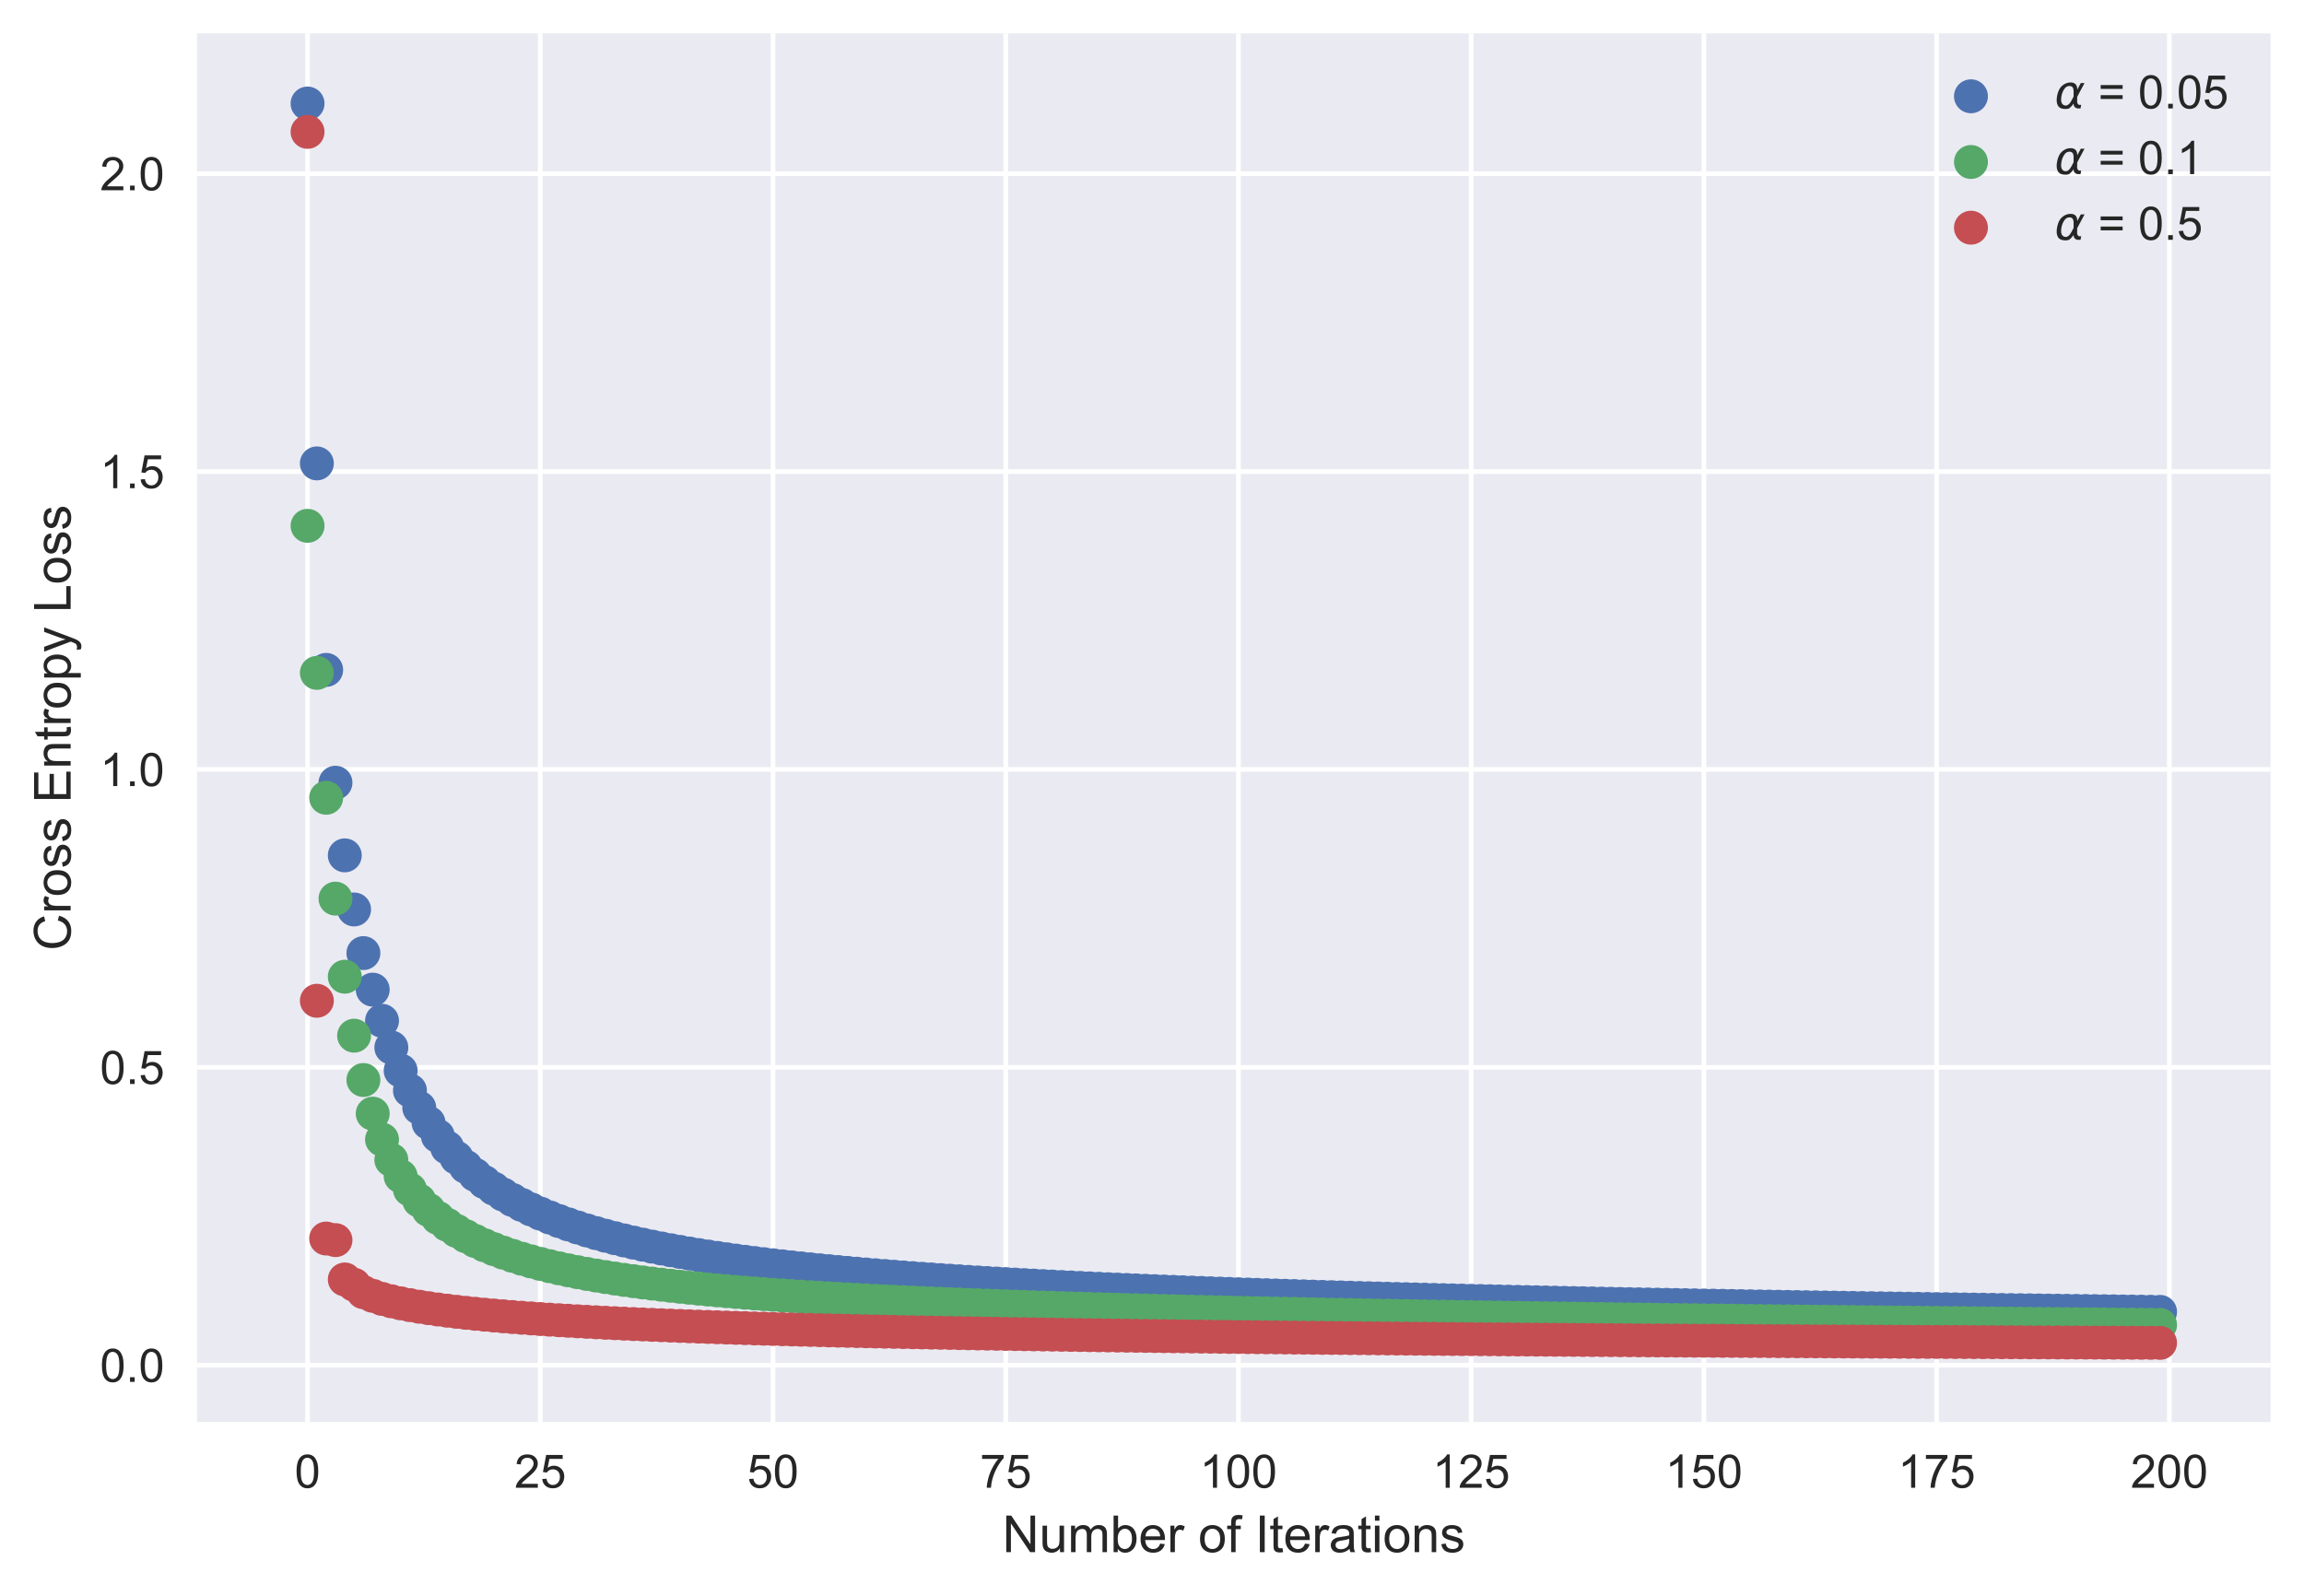 <?xml version="1.0" encoding="utf-8" standalone="no"?>
<!DOCTYPE svg PUBLIC "-//W3C//DTD SVG 1.1//EN"
  "http://www.w3.org/Graphics/SVG/1.1/DTD/svg11.dtd">
<!-- Created with matplotlib (https://matplotlib.org/) -->
<svg height="343.585pt" version="1.1" viewBox="0 0 496.023 343.585" width="496.023pt" xmlns="http://www.w3.org/2000/svg" xmlns:xlink="http://www.w3.org/1999/xlink">
 <defs>
  <style type="text/css">
*{stroke-linecap:butt;stroke-linejoin:round;}
  </style>
 </defs>
 <g id="figure_1">
  <g id="patch_1">
   <path d="M 0 343.585 
L 496.023 343.585 
L 496.023 0 
L 0 0 
z
" style="fill:#ffffff;"/>
  </g>
  <g id="axes_1">
   <g id="patch_2">
    <path d="M 42.423 306.18 
L 488.823 306.18 
L 488.823 7.2 
L 42.423 7.2 
z
" style="fill:#eaeaf2;"/>
   </g>
   <g id="matplotlib.axis_1">
    <g id="xtick_1">
     <g id="line2d_1">
      <path clip-path="url(#p80b752b722)" d="M 66.213 306.18 
L 66.213 7.2 
" style="fill:none;stroke:#ffffff;stroke-linecap:round;"/>
     </g>
     <g id="line2d_2"/>
     <g id="text_1">
      <!-- 0 -->
      <defs>
       <path d="M 4.156 35.297 
Q 4.156 48 6.766 55.734 
Q 9.375 63.484 14.516 67.672 
Q 19.672 71.875 27.484 71.875 
Q 33.25 71.875 37.594 69.547 
Q 41.938 67.234 44.766 62.859 
Q 47.609 58.5 49.219 52.219 
Q 50.828 45.953 50.828 35.297 
Q 50.828 22.703 48.234 14.969 
Q 45.656 7.234 40.5 3 
Q 35.359 -1.219 27.484 -1.219 
Q 17.141 -1.219 11.234 6.203 
Q 4.156 15.141 4.156 35.297 
z
M 13.188 35.297 
Q 13.188 17.672 17.312 11.828 
Q 21.438 6 27.484 6 
Q 33.547 6 37.672 11.859 
Q 41.797 17.719 41.797 35.297 
Q 41.797 52.984 37.672 58.781 
Q 33.547 64.594 27.391 64.594 
Q 21.344 64.594 17.719 59.469 
Q 13.188 52.938 13.188 35.297 
z
" id="ArialMT-48"/>
      </defs>
      <g style="fill:#262626;" transform="translate(63.432 320.338)scale(0.1 -0.1)">
       <use xlink:href="#ArialMT-48"/>
      </g>
     </g>
    </g>
    <g id="xtick_2">
     <g id="line2d_3">
      <path clip-path="url(#p80b752b722)" d="M 116.316 306.18 
L 116.316 7.2 
" style="fill:none;stroke:#ffffff;stroke-linecap:round;"/>
     </g>
     <g id="line2d_4"/>
     <g id="text_2">
      <!-- 25 -->
      <defs>
       <path d="M 50.344 8.453 
L 50.344 0 
L 3.031 0 
Q 2.938 3.172 4.047 6.109 
Q 5.859 10.938 9.828 15.625 
Q 13.812 20.312 21.344 26.469 
Q 33.016 36.031 37.109 41.625 
Q 41.219 47.219 41.219 52.203 
Q 41.219 57.422 37.469 61 
Q 33.734 64.594 27.734 64.594 
Q 21.391 64.594 17.578 60.781 
Q 13.766 56.984 13.719 50.25 
L 4.688 51.172 
Q 5.609 61.281 11.656 66.578 
Q 17.719 71.875 27.938 71.875 
Q 38.234 71.875 44.234 66.156 
Q 50.25 60.453 50.25 52 
Q 50.25 47.703 48.484 43.547 
Q 46.734 39.406 42.656 34.812 
Q 38.578 30.219 29.109 22.219 
Q 21.188 15.578 18.938 13.203 
Q 16.703 10.844 15.234 8.453 
z
" id="ArialMT-50"/>
       <path d="M 4.156 18.75 
L 13.375 19.531 
Q 14.406 12.797 18.141 9.391 
Q 21.875 6 27.156 6 
Q 33.5 6 37.891 10.781 
Q 42.281 15.578 42.281 23.484 
Q 42.281 31 38.062 35.344 
Q 33.844 39.703 27 39.703 
Q 22.75 39.703 19.328 37.766 
Q 15.922 35.844 13.969 32.766 
L 5.719 33.844 
L 12.641 70.609 
L 48.25 70.609 
L 48.25 62.203 
L 19.672 62.203 
L 15.828 42.969 
Q 22.266 47.469 29.344 47.469 
Q 38.719 47.469 45.156 40.969 
Q 51.609 34.469 51.609 24.266 
Q 51.609 14.547 45.953 7.469 
Q 39.062 -1.219 27.156 -1.219 
Q 17.391 -1.219 11.203 4.25 
Q 5.031 9.719 4.156 18.75 
z
" id="ArialMT-53"/>
      </defs>
      <g style="fill:#262626;" transform="translate(110.755 320.338)scale(0.1 -0.1)">
       <use xlink:href="#ArialMT-50"/>
       <use x="55.615" xlink:href="#ArialMT-53"/>
      </g>
     </g>
    </g>
    <g id="xtick_3">
     <g id="line2d_5">
      <path clip-path="url(#p80b752b722)" d="M 166.419 306.18 
L 166.419 7.2 
" style="fill:none;stroke:#ffffff;stroke-linecap:round;"/>
     </g>
     <g id="line2d_6"/>
     <g id="text_3">
      <!-- 50 -->
      <g style="fill:#262626;" transform="translate(160.858 320.338)scale(0.1 -0.1)">
       <use xlink:href="#ArialMT-53"/>
       <use x="55.615" xlink:href="#ArialMT-48"/>
      </g>
     </g>
    </g>
    <g id="xtick_4">
     <g id="line2d_7">
      <path clip-path="url(#p80b752b722)" d="M 216.522 306.18 
L 216.522 7.2 
" style="fill:none;stroke:#ffffff;stroke-linecap:round;"/>
     </g>
     <g id="line2d_8"/>
     <g id="text_4">
      <!-- 75 -->
      <defs>
       <path d="M 4.734 62.203 
L 4.734 70.656 
L 51.078 70.656 
L 51.078 63.812 
Q 44.234 56.547 37.516 44.484 
Q 30.812 32.422 27.156 19.672 
Q 24.516 10.688 23.781 0 
L 14.75 0 
Q 14.891 8.453 18.062 20.406 
Q 21.234 32.375 27.172 43.484 
Q 33.109 54.594 39.797 62.203 
z
" id="ArialMT-55"/>
      </defs>
      <g style="fill:#262626;" transform="translate(210.961 320.338)scale(0.1 -0.1)">
       <use xlink:href="#ArialMT-55"/>
       <use x="55.615" xlink:href="#ArialMT-53"/>
      </g>
     </g>
    </g>
    <g id="xtick_5">
     <g id="line2d_9">
      <path clip-path="url(#p80b752b722)" d="M 266.625 306.18 
L 266.625 7.2 
" style="fill:none;stroke:#ffffff;stroke-linecap:round;"/>
     </g>
     <g id="line2d_10"/>
     <g id="text_5">
      <!-- 100 -->
      <defs>
       <path d="M 37.25 0 
L 28.469 0 
L 28.469 56 
Q 25.297 52.984 20.141 49.953 
Q 14.984 46.922 10.891 45.406 
L 10.891 53.906 
Q 18.266 57.375 23.781 62.297 
Q 29.297 67.234 31.594 71.875 
L 37.25 71.875 
z
" id="ArialMT-49"/>
      </defs>
      <g style="fill:#262626;" transform="translate(258.283 320.338)scale(0.1 -0.1)">
       <use xlink:href="#ArialMT-49"/>
       <use x="55.615" xlink:href="#ArialMT-48"/>
       <use x="111.23" xlink:href="#ArialMT-48"/>
      </g>
     </g>
    </g>
    <g id="xtick_6">
     <g id="line2d_11">
      <path clip-path="url(#p80b752b722)" d="M 316.728 306.18 
L 316.728 7.2 
" style="fill:none;stroke:#ffffff;stroke-linecap:round;"/>
     </g>
     <g id="line2d_12"/>
     <g id="text_6">
      <!-- 125 -->
      <g style="fill:#262626;" transform="translate(308.387 320.338)scale(0.1 -0.1)">
       <use xlink:href="#ArialMT-49"/>
       <use x="55.615" xlink:href="#ArialMT-50"/>
       <use x="111.23" xlink:href="#ArialMT-53"/>
      </g>
     </g>
    </g>
    <g id="xtick_7">
     <g id="line2d_13">
      <path clip-path="url(#p80b752b722)" d="M 366.831 306.18 
L 366.831 7.2 
" style="fill:none;stroke:#ffffff;stroke-linecap:round;"/>
     </g>
     <g id="line2d_14"/>
     <g id="text_7">
      <!-- 150 -->
      <g style="fill:#262626;" transform="translate(358.49 320.338)scale(0.1 -0.1)">
       <use xlink:href="#ArialMT-49"/>
       <use x="55.615" xlink:href="#ArialMT-53"/>
       <use x="111.23" xlink:href="#ArialMT-48"/>
      </g>
     </g>
    </g>
    <g id="xtick_8">
     <g id="line2d_15">
      <path clip-path="url(#p80b752b722)" d="M 416.934 306.18 
L 416.934 7.2 
" style="fill:none;stroke:#ffffff;stroke-linecap:round;"/>
     </g>
     <g id="line2d_16"/>
     <g id="text_8">
      <!-- 175 -->
      <g style="fill:#262626;" transform="translate(408.593 320.338)scale(0.1 -0.1)">
       <use xlink:href="#ArialMT-49"/>
       <use x="55.615" xlink:href="#ArialMT-55"/>
       <use x="111.23" xlink:href="#ArialMT-53"/>
      </g>
     </g>
    </g>
    <g id="xtick_9">
     <g id="line2d_17">
      <path clip-path="url(#p80b752b722)" d="M 467.037 306.18 
L 467.037 7.2 
" style="fill:none;stroke:#ffffff;stroke-linecap:round;"/>
     </g>
     <g id="line2d_18"/>
     <g id="text_9">
      <!-- 200 -->
      <g style="fill:#262626;" transform="translate(458.696 320.338)scale(0.1 -0.1)">
       <use xlink:href="#ArialMT-50"/>
       <use x="55.615" xlink:href="#ArialMT-48"/>
       <use x="111.23" xlink:href="#ArialMT-48"/>
      </g>
     </g>
    </g>
    <g id="text_10">
     <!-- Number of Iterations -->
     <defs>
      <path d="M 7.625 0 
L 7.625 71.578 
L 17.328 71.578 
L 54.938 15.375 
L 54.938 71.578 
L 64.016 71.578 
L 64.016 0 
L 54.297 0 
L 16.703 56.25 
L 16.703 0 
z
" id="ArialMT-78"/>
      <path d="M 40.578 0 
L 40.578 7.625 
Q 34.516 -1.172 24.125 -1.172 
Q 19.531 -1.172 15.547 0.578 
Q 11.578 2.344 9.641 5 
Q 7.719 7.672 6.938 11.531 
Q 6.391 14.109 6.391 19.734 
L 6.391 51.859 
L 15.188 51.859 
L 15.188 23.094 
Q 15.188 16.219 15.719 13.812 
Q 16.547 10.359 19.234 8.375 
Q 21.922 6.391 25.875 6.391 
Q 29.828 6.391 33.297 8.422 
Q 36.766 10.453 38.203 13.938 
Q 39.656 17.438 39.656 24.078 
L 39.656 51.859 
L 48.438 51.859 
L 48.438 0 
z
" id="ArialMT-117"/>
      <path d="M 6.594 0 
L 6.594 51.859 
L 14.453 51.859 
L 14.453 44.578 
Q 16.891 48.391 20.938 50.703 
Q 25 53.031 30.172 53.031 
Q 35.938 53.031 39.625 50.641 
Q 43.312 48.25 44.828 43.953 
Q 50.984 53.031 60.844 53.031 
Q 68.562 53.031 72.703 48.75 
Q 76.859 44.484 76.859 35.594 
L 76.859 0 
L 68.109 0 
L 68.109 32.672 
Q 68.109 37.938 67.25 40.25 
Q 66.406 42.578 64.156 43.984 
Q 61.922 45.406 58.891 45.406 
Q 53.422 45.406 49.797 41.766 
Q 46.188 38.141 46.188 30.125 
L 46.188 0 
L 37.406 0 
L 37.406 33.688 
Q 37.406 39.547 35.25 42.469 
Q 33.109 45.406 28.219 45.406 
Q 24.516 45.406 21.359 43.453 
Q 18.219 41.5 16.797 37.734 
Q 15.375 33.984 15.375 26.906 
L 15.375 0 
z
" id="ArialMT-109"/>
      <path d="M 14.703 0 
L 6.547 0 
L 6.547 71.578 
L 15.328 71.578 
L 15.328 46.047 
Q 20.906 53.031 29.547 53.031 
Q 34.328 53.031 38.594 51.094 
Q 42.875 49.172 45.625 45.672 
Q 48.391 42.188 49.953 37.25 
Q 51.516 32.328 51.516 26.703 
Q 51.516 13.375 44.922 6.094 
Q 38.328 -1.172 29.109 -1.172 
Q 19.922 -1.172 14.703 6.5 
z
M 14.594 26.312 
Q 14.594 17 17.141 12.844 
Q 21.297 6.062 28.375 6.062 
Q 34.125 6.062 38.328 11.062 
Q 42.531 16.062 42.531 25.984 
Q 42.531 36.141 38.5 40.969 
Q 34.469 45.797 28.766 45.797 
Q 23 45.797 18.797 40.797 
Q 14.594 35.797 14.594 26.312 
z
" id="ArialMT-98"/>
      <path d="M 42.094 16.703 
L 51.172 15.578 
Q 49.031 7.625 43.219 3.219 
Q 37.406 -1.172 28.375 -1.172 
Q 17 -1.172 10.328 5.828 
Q 3.656 12.844 3.656 25.484 
Q 3.656 38.578 10.391 45.797 
Q 17.141 53.031 27.875 53.031 
Q 38.281 53.031 44.875 45.953 
Q 51.469 38.875 51.469 26.031 
Q 51.469 25.25 51.422 23.688 
L 12.75 23.688 
Q 13.234 15.141 17.578 10.594 
Q 21.922 6.062 28.422 6.062 
Q 33.25 6.062 36.672 8.594 
Q 40.094 11.141 42.094 16.703 
z
M 13.234 30.906 
L 42.188 30.906 
Q 41.609 37.453 38.875 40.719 
Q 34.672 45.797 27.984 45.797 
Q 21.922 45.797 17.797 41.75 
Q 13.672 37.703 13.234 30.906 
z
" id="ArialMT-101"/>
      <path d="M 6.5 0 
L 6.5 51.859 
L 14.406 51.859 
L 14.406 44 
Q 17.438 49.516 20 51.266 
Q 22.562 53.031 25.641 53.031 
Q 30.078 53.031 34.672 50.203 
L 31.641 42.047 
Q 28.422 43.953 25.203 43.953 
Q 22.312 43.953 20.016 42.219 
Q 17.719 40.484 16.75 37.406 
Q 15.281 32.719 15.281 27.156 
L 15.281 0 
z
" id="ArialMT-114"/>
      <path id="ArialMT-32"/>
      <path d="M 3.328 25.922 
Q 3.328 40.328 11.328 47.266 
Q 18.016 53.031 27.641 53.031 
Q 38.328 53.031 45.109 46.016 
Q 51.906 39.016 51.906 26.656 
Q 51.906 16.656 48.906 10.906 
Q 45.906 5.172 40.156 2 
Q 34.422 -1.172 27.641 -1.172 
Q 16.75 -1.172 10.031 5.812 
Q 3.328 12.797 3.328 25.922 
z
M 12.359 25.922 
Q 12.359 15.969 16.703 11.016 
Q 21.047 6.062 27.641 6.062 
Q 34.188 6.062 38.531 11.031 
Q 42.875 16.016 42.875 26.219 
Q 42.875 35.844 38.5 40.797 
Q 34.125 45.75 27.641 45.75 
Q 21.047 45.75 16.703 40.812 
Q 12.359 35.891 12.359 25.922 
z
" id="ArialMT-111"/>
      <path d="M 8.688 0 
L 8.688 45.016 
L 0.922 45.016 
L 0.922 51.859 
L 8.688 51.859 
L 8.688 57.375 
Q 8.688 62.594 9.625 65.141 
Q 10.891 68.562 14.078 70.672 
Q 17.281 72.797 23.047 72.797 
Q 26.766 72.797 31.25 71.922 
L 29.938 64.266 
Q 27.203 64.75 24.75 64.75 
Q 20.75 64.75 19.094 63.031 
Q 17.438 61.328 17.438 56.641 
L 17.438 51.859 
L 27.547 51.859 
L 27.547 45.016 
L 17.438 45.016 
L 17.438 0 
z
" id="ArialMT-102"/>
      <path d="M 9.328 0 
L 9.328 71.578 
L 18.797 71.578 
L 18.797 0 
z
" id="ArialMT-73"/>
      <path d="M 25.781 7.859 
L 27.047 0.094 
Q 23.344 -0.688 20.406 -0.688 
Q 15.625 -0.688 12.984 0.828 
Q 10.359 2.344 9.281 4.812 
Q 8.203 7.281 8.203 15.188 
L 8.203 45.016 
L 1.766 45.016 
L 1.766 51.859 
L 8.203 51.859 
L 8.203 64.703 
L 16.938 69.969 
L 16.938 51.859 
L 25.781 51.859 
L 25.781 45.016 
L 16.938 45.016 
L 16.938 14.703 
Q 16.938 10.938 17.406 9.859 
Q 17.875 8.797 18.922 8.156 
Q 19.969 7.516 21.922 7.516 
Q 23.391 7.516 25.781 7.859 
z
" id="ArialMT-116"/>
      <path d="M 40.438 6.391 
Q 35.547 2.25 31.031 0.531 
Q 26.516 -1.172 21.344 -1.172 
Q 12.797 -1.172 8.203 3 
Q 3.609 7.172 3.609 13.672 
Q 3.609 17.484 5.344 20.625 
Q 7.078 23.781 9.891 25.688 
Q 12.703 27.594 16.219 28.562 
Q 18.797 29.25 24.031 29.891 
Q 34.672 31.156 39.703 32.906 
Q 39.75 34.719 39.75 35.203 
Q 39.75 40.578 37.25 42.781 
Q 33.891 45.75 27.25 45.75 
Q 21.047 45.75 18.094 43.578 
Q 15.141 41.406 13.719 35.891 
L 5.125 37.062 
Q 6.297 42.578 8.984 45.969 
Q 11.672 49.359 16.75 51.188 
Q 21.828 53.031 28.516 53.031 
Q 35.156 53.031 39.297 51.469 
Q 43.453 49.906 45.406 47.531 
Q 47.359 45.172 48.141 41.547 
Q 48.578 39.312 48.578 33.453 
L 48.578 21.734 
Q 48.578 9.469 49.141 6.219 
Q 49.703 2.984 51.375 0 
L 42.188 0 
Q 40.828 2.734 40.438 6.391 
z
M 39.703 26.031 
Q 34.906 24.078 25.344 22.703 
Q 19.922 21.922 17.672 20.938 
Q 15.438 19.969 14.203 18.094 
Q 12.984 16.219 12.984 13.922 
Q 12.984 10.406 15.641 8.062 
Q 18.312 5.719 23.438 5.719 
Q 28.516 5.719 32.469 7.938 
Q 36.422 10.156 38.281 14.016 
Q 39.703 17 39.703 22.797 
z
" id="ArialMT-97"/>
      <path d="M 6.641 61.469 
L 6.641 71.578 
L 15.438 71.578 
L 15.438 61.469 
z
M 6.641 0 
L 6.641 51.859 
L 15.438 51.859 
L 15.438 0 
z
" id="ArialMT-105"/>
      <path d="M 6.594 0 
L 6.594 51.859 
L 14.5 51.859 
L 14.5 44.484 
Q 20.219 53.031 31 53.031 
Q 35.688 53.031 39.625 51.344 
Q 43.562 49.656 45.516 46.922 
Q 47.469 44.188 48.25 40.438 
Q 48.734 37.984 48.734 31.891 
L 48.734 0 
L 39.938 0 
L 39.938 31.547 
Q 39.938 36.922 38.906 39.578 
Q 37.891 42.234 35.281 43.812 
Q 32.672 45.406 29.156 45.406 
Q 23.531 45.406 19.453 41.844 
Q 15.375 38.281 15.375 28.328 
L 15.375 0 
z
" id="ArialMT-110"/>
      <path d="M 3.078 15.484 
L 11.766 16.844 
Q 12.5 11.625 15.844 8.844 
Q 19.188 6.062 25.203 6.062 
Q 31.25 6.062 34.172 8.516 
Q 37.109 10.984 37.109 14.312 
Q 37.109 17.281 34.516 19 
Q 32.719 20.172 25.531 21.969 
Q 15.875 24.422 12.141 26.203 
Q 8.406 27.984 6.469 31.125 
Q 4.547 34.281 4.547 38.094 
Q 4.547 41.547 6.125 44.5 
Q 7.719 47.469 10.453 49.422 
Q 12.5 50.922 16.031 51.969 
Q 19.578 53.031 23.641 53.031 
Q 29.734 53.031 34.344 51.266 
Q 38.969 49.516 41.156 46.5 
Q 43.359 43.5 44.188 38.484 
L 35.594 37.312 
Q 35.016 41.312 32.203 43.547 
Q 29.391 45.797 24.266 45.797 
Q 18.219 45.797 15.625 43.797 
Q 13.031 41.797 13.031 39.109 
Q 13.031 37.406 14.109 36.031 
Q 15.188 34.625 17.484 33.688 
Q 18.797 33.203 25.25 31.453 
Q 34.578 28.953 38.25 27.359 
Q 41.938 25.781 44.031 22.75 
Q 46.141 19.734 46.141 15.234 
Q 46.141 10.844 43.578 6.953 
Q 41.016 3.078 36.172 0.953 
Q 31.344 -1.172 25.25 -1.172 
Q 15.141 -1.172 9.844 3.031 
Q 4.547 7.234 3.078 15.484 
z
" id="ArialMT-115"/>
     </defs>
     <g style="fill:#262626;" transform="translate(215.799 334.199)scale(0.11 -0.11)">
      <use xlink:href="#ArialMT-78"/>
      <use x="72.217" xlink:href="#ArialMT-117"/>
      <use x="127.832" xlink:href="#ArialMT-109"/>
      <use x="211.133" xlink:href="#ArialMT-98"/>
      <use x="266.748" xlink:href="#ArialMT-101"/>
      <use x="322.363" xlink:href="#ArialMT-114"/>
      <use x="355.664" xlink:href="#ArialMT-32"/>
      <use x="383.447" xlink:href="#ArialMT-111"/>
      <use x="439.062" xlink:href="#ArialMT-102"/>
      <use x="466.846" xlink:href="#ArialMT-32"/>
      <use x="494.629" xlink:href="#ArialMT-73"/>
      <use x="522.412" xlink:href="#ArialMT-116"/>
      <use x="550.195" xlink:href="#ArialMT-101"/>
      <use x="605.811" xlink:href="#ArialMT-114"/>
      <use x="639.111" xlink:href="#ArialMT-97"/>
      <use x="694.727" xlink:href="#ArialMT-116"/>
      <use x="722.51" xlink:href="#ArialMT-105"/>
      <use x="744.727" xlink:href="#ArialMT-111"/>
      <use x="800.342" xlink:href="#ArialMT-110"/>
      <use x="855.957" xlink:href="#ArialMT-115"/>
     </g>
    </g>
   </g>
   <g id="matplotlib.axis_2">
    <g id="ytick_1">
     <g id="line2d_19">
      <path clip-path="url(#p80b752b722)" d="M 42.423 293.958 
L 488.823 293.958 
" style="fill:none;stroke:#ffffff;stroke-linecap:round;"/>
     </g>
     <g id="line2d_20"/>
     <g id="text_11">
      <!-- 0.0 -->
      <defs>
       <path d="M 9.078 0 
L 9.078 10.016 
L 19.094 10.016 
L 19.094 0 
z
" id="ArialMT-46"/>
      </defs>
      <g style="fill:#262626;" transform="translate(21.523 297.537)scale(0.1 -0.1)">
       <use xlink:href="#ArialMT-48"/>
       <use x="55.615" xlink:href="#ArialMT-46"/>
       <use x="83.398" xlink:href="#ArialMT-48"/>
      </g>
     </g>
    </g>
    <g id="ytick_2">
     <g id="line2d_21">
      <path clip-path="url(#p80b752b722)" d="M 42.423 229.816 
L 488.823 229.816 
" style="fill:none;stroke:#ffffff;stroke-linecap:round;"/>
     </g>
     <g id="line2d_22"/>
     <g id="text_12">
      <!-- 0.5 -->
      <g style="fill:#262626;" transform="translate(21.523 233.395)scale(0.1 -0.1)">
       <use xlink:href="#ArialMT-48"/>
       <use x="55.615" xlink:href="#ArialMT-46"/>
       <use x="83.398" xlink:href="#ArialMT-53"/>
      </g>
     </g>
    </g>
    <g id="ytick_3">
     <g id="line2d_23">
      <path clip-path="url(#p80b752b722)" d="M 42.423 165.674 
L 488.823 165.674 
" style="fill:none;stroke:#ffffff;stroke-linecap:round;"/>
     </g>
     <g id="line2d_24"/>
     <g id="text_13">
      <!-- 1.0 -->
      <g style="fill:#262626;" transform="translate(21.523 169.253)scale(0.1 -0.1)">
       <use xlink:href="#ArialMT-49"/>
       <use x="55.615" xlink:href="#ArialMT-46"/>
       <use x="83.398" xlink:href="#ArialMT-48"/>
      </g>
     </g>
    </g>
    <g id="ytick_4">
     <g id="line2d_25">
      <path clip-path="url(#p80b752b722)" d="M 42.423 101.532 
L 488.823 101.532 
" style="fill:none;stroke:#ffffff;stroke-linecap:round;"/>
     </g>
     <g id="line2d_26"/>
     <g id="text_14">
      <!-- 1.5 -->
      <g style="fill:#262626;" transform="translate(21.523 105.111)scale(0.1 -0.1)">
       <use xlink:href="#ArialMT-49"/>
       <use x="55.615" xlink:href="#ArialMT-46"/>
       <use x="83.398" xlink:href="#ArialMT-53"/>
      </g>
     </g>
    </g>
    <g id="ytick_5">
     <g id="line2d_27">
      <path clip-path="url(#p80b752b722)" d="M 42.423 37.39 
L 488.823 37.39 
" style="fill:none;stroke:#ffffff;stroke-linecap:round;"/>
     </g>
     <g id="line2d_28"/>
     <g id="text_15">
      <!-- 2.0 -->
      <g style="fill:#262626;" transform="translate(21.523 40.969)scale(0.1 -0.1)">
       <use xlink:href="#ArialMT-50"/>
       <use x="55.615" xlink:href="#ArialMT-46"/>
       <use x="83.398" xlink:href="#ArialMT-48"/>
      </g>
     </g>
    </g>
    <g id="text_16">
     <!-- Cross Entropy Loss -->
     <defs>
      <path d="M 58.797 25.094 
L 68.266 22.703 
Q 65.281 11.031 57.547 4.906 
Q 49.812 -1.219 38.625 -1.219 
Q 27.047 -1.219 19.797 3.484 
Q 12.547 8.203 8.766 17.141 
Q 4.984 26.078 4.984 36.328 
Q 4.984 47.516 9.25 55.828 
Q 13.531 64.156 21.406 68.469 
Q 29.297 72.797 38.766 72.797 
Q 49.516 72.797 56.828 67.328 
Q 64.156 61.859 67.047 51.953 
L 57.719 49.75 
Q 55.219 57.562 50.484 61.125 
Q 45.75 64.703 38.578 64.703 
Q 30.328 64.703 24.781 60.734 
Q 19.234 56.781 16.984 50.109 
Q 14.75 43.453 14.75 36.375 
Q 14.75 27.25 17.406 20.438 
Q 20.062 13.625 25.672 10.25 
Q 31.297 6.891 37.844 6.891 
Q 45.797 6.891 51.312 11.469 
Q 56.844 16.062 58.797 25.094 
z
" id="ArialMT-67"/>
      <path d="M 7.906 0 
L 7.906 71.578 
L 59.672 71.578 
L 59.672 63.141 
L 17.391 63.141 
L 17.391 41.219 
L 56.984 41.219 
L 56.984 32.812 
L 17.391 32.812 
L 17.391 8.453 
L 61.328 8.453 
L 61.328 0 
z
" id="ArialMT-69"/>
      <path d="M 6.594 -19.875 
L 6.594 51.859 
L 14.594 51.859 
L 14.594 45.125 
Q 17.438 49.078 21 51.047 
Q 24.562 53.031 29.641 53.031 
Q 36.281 53.031 41.359 49.609 
Q 46.438 46.188 49.016 39.953 
Q 51.609 33.734 51.609 26.312 
Q 51.609 18.359 48.75 11.984 
Q 45.906 5.609 40.453 2.219 
Q 35.016 -1.172 29 -1.172 
Q 24.609 -1.172 21.109 0.688 
Q 17.625 2.547 15.375 5.375 
L 15.375 -19.875 
z
M 14.547 25.641 
Q 14.547 15.625 18.594 10.844 
Q 22.656 6.062 28.422 6.062 
Q 34.281 6.062 38.453 11.016 
Q 42.625 15.969 42.625 26.375 
Q 42.625 36.281 38.547 41.203 
Q 34.469 46.141 28.812 46.141 
Q 23.188 46.141 18.859 40.891 
Q 14.547 35.641 14.547 25.641 
z
" id="ArialMT-112"/>
      <path d="M 6.203 -19.969 
L 5.219 -11.719 
Q 8.109 -12.5 10.25 -12.5 
Q 13.188 -12.5 14.938 -11.516 
Q 16.703 -10.547 17.828 -8.797 
Q 18.656 -7.469 20.516 -2.25 
Q 20.75 -1.516 21.297 -0.094 
L 1.609 51.859 
L 11.078 51.859 
L 21.875 21.828 
Q 23.969 16.109 25.641 9.812 
Q 27.156 15.875 29.25 21.625 
L 40.328 51.859 
L 49.125 51.859 
L 29.391 -0.875 
Q 26.219 -9.422 24.469 -12.641 
Q 22.125 -17 19.094 -19.016 
Q 16.062 -21.047 11.859 -21.047 
Q 9.328 -21.047 6.203 -19.969 
z
" id="ArialMT-121"/>
      <path d="M 7.328 0 
L 7.328 71.578 
L 16.797 71.578 
L 16.797 8.453 
L 52.047 8.453 
L 52.047 0 
z
" id="ArialMT-76"/>
     </defs>
     <g style="fill:#262626;" transform="translate(15.208 204.678)rotate(-90)scale(0.11 -0.11)">
      <use xlink:href="#ArialMT-67"/>
      <use x="72.217" xlink:href="#ArialMT-114"/>
      <use x="105.518" xlink:href="#ArialMT-111"/>
      <use x="161.133" xlink:href="#ArialMT-115"/>
      <use x="211.133" xlink:href="#ArialMT-115"/>
      <use x="261.133" xlink:href="#ArialMT-32"/>
      <use x="288.916" xlink:href="#ArialMT-69"/>
      <use x="355.615" xlink:href="#ArialMT-110"/>
      <use x="411.23" xlink:href="#ArialMT-116"/>
      <use x="439.014" xlink:href="#ArialMT-114"/>
      <use x="472.314" xlink:href="#ArialMT-111"/>
      <use x="527.93" xlink:href="#ArialMT-112"/>
      <use x="583.545" xlink:href="#ArialMT-121"/>
      <use x="633.545" xlink:href="#ArialMT-32"/>
      <use x="661.328" xlink:href="#ArialMT-76"/>
      <use x="716.943" xlink:href="#ArialMT-111"/>
      <use x="772.559" xlink:href="#ArialMT-115"/>
      <use x="822.559" xlink:href="#ArialMT-115"/>
     </g>
    </g>
   </g>
   <g id="PathCollection_1">
    <defs>
     <path d="M 0 3.5 
C 0.928 3.5 1.819 3.131 2.475 2.475 
C 3.131 1.819 3.5 0.928 3.5 0 
C 3.5 -0.928 3.131 -1.819 2.475 -2.475 
C 1.819 -3.131 0.928 -3.5 0 -3.5 
C -0.928 -3.5 -1.819 -3.131 -2.475 -2.475 
C -3.131 -1.819 -3.5 -0.928 -3.5 0 
C -3.5 0.928 -3.131 1.819 -2.475 2.475 
C -1.819 3.131 -0.928 3.5 0 3.5 
z
" id="m32436b5d60" style="stroke:#4c72b0;stroke-width:0.3;"/>
    </defs>
    <g clip-path="url(#p80b752b722)">
     <use style="fill:#4c72b0;stroke:#4c72b0;stroke-width:0.3;" x="66.213" xlink:href="#m32436b5d60" y="22.292"/>
     <use style="fill:#4c72b0;stroke:#4c72b0;stroke-width:0.3;" x="68.217" xlink:href="#m32436b5d60" y="99.778"/>
     <use style="fill:#4c72b0;stroke:#4c72b0;stroke-width:0.3;" x="70.221" xlink:href="#m32436b5d60" y="144.241"/>
     <use style="fill:#4c72b0;stroke:#4c72b0;stroke-width:0.3;" x="72.225" xlink:href="#m32436b5d60" y="168.53"/>
     <use style="fill:#4c72b0;stroke:#4c72b0;stroke-width:0.3;" x="74.229" xlink:href="#m32436b5d60" y="184.173"/>
     <use style="fill:#4c72b0;stroke:#4c72b0;stroke-width:0.3;" x="76.233" xlink:href="#m32436b5d60" y="195.823"/>
     <use style="fill:#4c72b0;stroke:#4c72b0;stroke-width:0.3;" x="78.237" xlink:href="#m32436b5d60" y="205.216"/>
     <use style="fill:#4c72b0;stroke:#4c72b0;stroke-width:0.3;" x="80.242" xlink:href="#m32436b5d60" y="213.085"/>
     <use style="fill:#4c72b0;stroke:#4c72b0;stroke-width:0.3;" x="82.246" xlink:href="#m32436b5d60" y="219.792"/>
     <use style="fill:#4c72b0;stroke:#4c72b0;stroke-width:0.3;" x="84.25" xlink:href="#m32436b5d60" y="225.552"/>
     <use style="fill:#4c72b0;stroke:#4c72b0;stroke-width:0.3;" x="86.254" xlink:href="#m32436b5d60" y="230.518"/>
     <use style="fill:#4c72b0;stroke:#4c72b0;stroke-width:0.3;" x="88.258" xlink:href="#m32436b5d60" y="234.81"/>
     <use style="fill:#4c72b0;stroke:#4c72b0;stroke-width:0.3;" x="90.262" xlink:href="#m32436b5d60" y="238.533"/>
     <use style="fill:#4c72b0;stroke:#4c72b0;stroke-width:0.3;" x="92.266" xlink:href="#m32436b5d60" y="241.771"/>
     <use style="fill:#4c72b0;stroke:#4c72b0;stroke-width:0.3;" x="94.27" xlink:href="#m32436b5d60" y="244.602"/>
     <use style="fill:#4c72b0;stroke:#4c72b0;stroke-width:0.3;" x="96.275" xlink:href="#m32436b5d60" y="247.087"/>
     <use style="fill:#4c72b0;stroke:#4c72b0;stroke-width:0.3;" x="98.279" xlink:href="#m32436b5d60" y="249.281"/>
     <use style="fill:#4c72b0;stroke:#4c72b0;stroke-width:0.3;" x="100.283" xlink:href="#m32436b5d60" y="251.229"/>
     <use style="fill:#4c72b0;stroke:#4c72b0;stroke-width:0.3;" x="102.287" xlink:href="#m32436b5d60" y="252.967"/>
     <use style="fill:#4c72b0;stroke:#4c72b0;stroke-width:0.3;" x="104.291" xlink:href="#m32436b5d60" y="254.526"/>
     <use style="fill:#4c72b0;stroke:#4c72b0;stroke-width:0.3;" x="106.295" xlink:href="#m32436b5d60" y="255.932"/>
     <use style="fill:#4c72b0;stroke:#4c72b0;stroke-width:0.3;" x="108.299" xlink:href="#m32436b5d60" y="257.207"/>
     <use style="fill:#4c72b0;stroke:#4c72b0;stroke-width:0.3;" x="110.303" xlink:href="#m32436b5d60" y="258.368"/>
     <use style="fill:#4c72b0;stroke:#4c72b0;stroke-width:0.3;" x="112.308" xlink:href="#m32436b5d60" y="259.43"/>
     <use style="fill:#4c72b0;stroke:#4c72b0;stroke-width:0.3;" x="114.312" xlink:href="#m32436b5d60" y="260.405"/>
     <use style="fill:#4c72b0;stroke:#4c72b0;stroke-width:0.3;" x="116.316" xlink:href="#m32436b5d60" y="261.304"/>
     <use style="fill:#4c72b0;stroke:#4c72b0;stroke-width:0.3;" x="118.32" xlink:href="#m32436b5d60" y="262.136"/>
     <use style="fill:#4c72b0;stroke:#4c72b0;stroke-width:0.3;" x="120.324" xlink:href="#m32436b5d60" y="262.908"/>
     <use style="fill:#4c72b0;stroke:#4c72b0;stroke-width:0.3;" x="122.328" xlink:href="#m32436b5d60" y="263.627"/>
     <use style="fill:#4c72b0;stroke:#4c72b0;stroke-width:0.3;" x="124.332" xlink:href="#m32436b5d60" y="264.298"/>
     <use style="fill:#4c72b0;stroke:#4c72b0;stroke-width:0.3;" x="126.336" xlink:href="#m32436b5d60" y="264.926"/>
     <use style="fill:#4c72b0;stroke:#4c72b0;stroke-width:0.3;" x="128.34" xlink:href="#m32436b5d60" y="265.515"/>
     <use style="fill:#4c72b0;stroke:#4c72b0;stroke-width:0.3;" x="130.345" xlink:href="#m32436b5d60" y="266.07"/>
     <use style="fill:#4c72b0;stroke:#4c72b0;stroke-width:0.3;" x="132.349" xlink:href="#m32436b5d60" y="266.592"/>
     <use style="fill:#4c72b0;stroke:#4c72b0;stroke-width:0.3;" x="134.353" xlink:href="#m32436b5d60" y="267.086"/>
     <use style="fill:#4c72b0;stroke:#4c72b0;stroke-width:0.3;" x="136.357" xlink:href="#m32436b5d60" y="267.553"/>
     <use style="fill:#4c72b0;stroke:#4c72b0;stroke-width:0.3;" x="138.361" xlink:href="#m32436b5d60" y="267.995"/>
     <use style="fill:#4c72b0;stroke:#4c72b0;stroke-width:0.3;" x="140.365" xlink:href="#m32436b5d60" y="268.415"/>
     <use style="fill:#4c72b0;stroke:#4c72b0;stroke-width:0.3;" x="142.369" xlink:href="#m32436b5d60" y="268.814"/>
     <use style="fill:#4c72b0;stroke:#4c72b0;stroke-width:0.3;" x="144.373" xlink:href="#m32436b5d60" y="269.194"/>
     <use style="fill:#4c72b0;stroke:#4c72b0;stroke-width:0.3;" x="146.378" xlink:href="#m32436b5d60" y="269.557"/>
     <use style="fill:#4c72b0;stroke:#4c72b0;stroke-width:0.3;" x="148.382" xlink:href="#m32436b5d60" y="269.903"/>
     <use style="fill:#4c72b0;stroke:#4c72b0;stroke-width:0.3;" x="150.386" xlink:href="#m32436b5d60" y="270.234"/>
     <use style="fill:#4c72b0;stroke:#4c72b0;stroke-width:0.3;" x="152.39" xlink:href="#m32436b5d60" y="270.55"/>
     <use style="fill:#4c72b0;stroke:#4c72b0;stroke-width:0.3;" x="154.394" xlink:href="#m32436b5d60" y="270.853"/>
     <use style="fill:#4c72b0;stroke:#4c72b0;stroke-width:0.3;" x="156.398" xlink:href="#m32436b5d60" y="271.144"/>
     <use style="fill:#4c72b0;stroke:#4c72b0;stroke-width:0.3;" x="158.402" xlink:href="#m32436b5d60" y="271.423"/>
     <use style="fill:#4c72b0;stroke:#4c72b0;stroke-width:0.3;" x="160.406" xlink:href="#m32436b5d60" y="271.691"/>
     <use style="fill:#4c72b0;stroke:#4c72b0;stroke-width:0.3;" x="162.411" xlink:href="#m32436b5d60" y="271.949"/>
     <use style="fill:#4c72b0;stroke:#4c72b0;stroke-width:0.3;" x="164.415" xlink:href="#m32436b5d60" y="272.197"/>
     <use style="fill:#4c72b0;stroke:#4c72b0;stroke-width:0.3;" x="166.419" xlink:href="#m32436b5d60" y="272.436"/>
     <use style="fill:#4c72b0;stroke:#4c72b0;stroke-width:0.3;" x="168.423" xlink:href="#m32436b5d60" y="272.666"/>
     <use style="fill:#4c72b0;stroke:#4c72b0;stroke-width:0.3;" x="170.427" xlink:href="#m32436b5d60" y="272.889"/>
     <use style="fill:#4c72b0;stroke:#4c72b0;stroke-width:0.3;" x="172.431" xlink:href="#m32436b5d60" y="273.103"/>
     <use style="fill:#4c72b0;stroke:#4c72b0;stroke-width:0.3;" x="174.435" xlink:href="#m32436b5d60" y="273.311"/>
     <use style="fill:#4c72b0;stroke:#4c72b0;stroke-width:0.3;" x="176.439" xlink:href="#m32436b5d60" y="273.511"/>
     <use style="fill:#4c72b0;stroke:#4c72b0;stroke-width:0.3;" x="178.444" xlink:href="#m32436b5d60" y="273.705"/>
     <use style="fill:#4c72b0;stroke:#4c72b0;stroke-width:0.3;" x="180.448" xlink:href="#m32436b5d60" y="273.893"/>
     <use style="fill:#4c72b0;stroke:#4c72b0;stroke-width:0.3;" x="182.452" xlink:href="#m32436b5d60" y="274.075"/>
     <use style="fill:#4c72b0;stroke:#4c72b0;stroke-width:0.3;" x="184.456" xlink:href="#m32436b5d60" y="274.251"/>
     <use style="fill:#4c72b0;stroke:#4c72b0;stroke-width:0.3;" x="186.46" xlink:href="#m32436b5d60" y="274.422"/>
     <use style="fill:#4c72b0;stroke:#4c72b0;stroke-width:0.3;" x="188.464" xlink:href="#m32436b5d60" y="274.588"/>
     <use style="fill:#4c72b0;stroke:#4c72b0;stroke-width:0.3;" x="190.468" xlink:href="#m32436b5d60" y="274.749"/>
     <use style="fill:#4c72b0;stroke:#4c72b0;stroke-width:0.3;" x="192.472" xlink:href="#m32436b5d60" y="274.905"/>
     <use style="fill:#4c72b0;stroke:#4c72b0;stroke-width:0.3;" x="194.476" xlink:href="#m32436b5d60" y="275.058"/>
     <use style="fill:#4c72b0;stroke:#4c72b0;stroke-width:0.3;" x="196.481" xlink:href="#m32436b5d60" y="275.205"/>
     <use style="fill:#4c72b0;stroke:#4c72b0;stroke-width:0.3;" x="198.485" xlink:href="#m32436b5d60" y="275.349"/>
     <use style="fill:#4c72b0;stroke:#4c72b0;stroke-width:0.3;" x="200.489" xlink:href="#m32436b5d60" y="275.489"/>
     <use style="fill:#4c72b0;stroke:#4c72b0;stroke-width:0.3;" x="202.493" xlink:href="#m32436b5d60" y="275.625"/>
     <use style="fill:#4c72b0;stroke:#4c72b0;stroke-width:0.3;" x="204.497" xlink:href="#m32436b5d60" y="275.758"/>
     <use style="fill:#4c72b0;stroke:#4c72b0;stroke-width:0.3;" x="206.501" xlink:href="#m32436b5d60" y="275.887"/>
     <use style="fill:#4c72b0;stroke:#4c72b0;stroke-width:0.3;" x="208.505" xlink:href="#m32436b5d60" y="276.013"/>
     <use style="fill:#4c72b0;stroke:#4c72b0;stroke-width:0.3;" x="210.509" xlink:href="#m32436b5d60" y="276.136"/>
     <use style="fill:#4c72b0;stroke:#4c72b0;stroke-width:0.3;" x="212.514" xlink:href="#m32436b5d60" y="276.256"/>
     <use style="fill:#4c72b0;stroke:#4c72b0;stroke-width:0.3;" x="214.518" xlink:href="#m32436b5d60" y="276.373"/>
     <use style="fill:#4c72b0;stroke:#4c72b0;stroke-width:0.3;" x="216.522" xlink:href="#m32436b5d60" y="276.487"/>
     <use style="fill:#4c72b0;stroke:#4c72b0;stroke-width:0.3;" x="218.526" xlink:href="#m32436b5d60" y="276.599"/>
     <use style="fill:#4c72b0;stroke:#4c72b0;stroke-width:0.3;" x="220.53" xlink:href="#m32436b5d60" y="276.708"/>
     <use style="fill:#4c72b0;stroke:#4c72b0;stroke-width:0.3;" x="222.534" xlink:href="#m32436b5d60" y="276.814"/>
     <use style="fill:#4c72b0;stroke:#4c72b0;stroke-width:0.3;" x="224.538" xlink:href="#m32436b5d60" y="276.918"/>
     <use style="fill:#4c72b0;stroke:#4c72b0;stroke-width:0.3;" x="226.542" xlink:href="#m32436b5d60" y="277.02"/>
     <use style="fill:#4c72b0;stroke:#4c72b0;stroke-width:0.3;" x="228.547" xlink:href="#m32436b5d60" y="277.12"/>
     <use style="fill:#4c72b0;stroke:#4c72b0;stroke-width:0.3;" x="230.551" xlink:href="#m32436b5d60" y="277.217"/>
     <use style="fill:#4c72b0;stroke:#4c72b0;stroke-width:0.3;" x="232.555" xlink:href="#m32436b5d60" y="277.312"/>
     <use style="fill:#4c72b0;stroke:#4c72b0;stroke-width:0.3;" x="234.559" xlink:href="#m32436b5d60" y="277.406"/>
     <use style="fill:#4c72b0;stroke:#4c72b0;stroke-width:0.3;" x="236.563" xlink:href="#m32436b5d60" y="277.497"/>
     <use style="fill:#4c72b0;stroke:#4c72b0;stroke-width:0.3;" x="238.567" xlink:href="#m32436b5d60" y="277.587"/>
     <use style="fill:#4c72b0;stroke:#4c72b0;stroke-width:0.3;" x="240.571" xlink:href="#m32436b5d60" y="277.675"/>
     <use style="fill:#4c72b0;stroke:#4c72b0;stroke-width:0.3;" x="242.575" xlink:href="#m32436b5d60" y="277.761"/>
     <use style="fill:#4c72b0;stroke:#4c72b0;stroke-width:0.3;" x="244.58" xlink:href="#m32436b5d60" y="277.845"/>
     <use style="fill:#4c72b0;stroke:#4c72b0;stroke-width:0.3;" x="246.584" xlink:href="#m32436b5d60" y="277.928"/>
     <use style="fill:#4c72b0;stroke:#4c72b0;stroke-width:0.3;" x="248.588" xlink:href="#m32436b5d60" y="278.009"/>
     <use style="fill:#4c72b0;stroke:#4c72b0;stroke-width:0.3;" x="250.592" xlink:href="#m32436b5d60" y="278.088"/>
     <use style="fill:#4c72b0;stroke:#4c72b0;stroke-width:0.3;" x="252.596" xlink:href="#m32436b5d60" y="278.166"/>
     <use style="fill:#4c72b0;stroke:#4c72b0;stroke-width:0.3;" x="254.6" xlink:href="#m32436b5d60" y="278.243"/>
     <use style="fill:#4c72b0;stroke:#4c72b0;stroke-width:0.3;" x="256.604" xlink:href="#m32436b5d60" y="278.318"/>
     <use style="fill:#4c72b0;stroke:#4c72b0;stroke-width:0.3;" x="258.608" xlink:href="#m32436b5d60" y="278.392"/>
     <use style="fill:#4c72b0;stroke:#4c72b0;stroke-width:0.3;" x="260.613" xlink:href="#m32436b5d60" y="278.465"/>
     <use style="fill:#4c72b0;stroke:#4c72b0;stroke-width:0.3;" x="262.617" xlink:href="#m32436b5d60" y="278.536"/>
     <use style="fill:#4c72b0;stroke:#4c72b0;stroke-width:0.3;" x="264.621" xlink:href="#m32436b5d60" y="278.606"/>
     <use style="fill:#4c72b0;stroke:#4c72b0;stroke-width:0.3;" x="266.625" xlink:href="#m32436b5d60" y="278.675"/>
     <use style="fill:#4c72b0;stroke:#4c72b0;stroke-width:0.3;" x="268.629" xlink:href="#m32436b5d60" y="278.743"/>
     <use style="fill:#4c72b0;stroke:#4c72b0;stroke-width:0.3;" x="270.633" xlink:href="#m32436b5d60" y="278.809"/>
     <use style="fill:#4c72b0;stroke:#4c72b0;stroke-width:0.3;" x="272.637" xlink:href="#m32436b5d60" y="278.875"/>
     <use style="fill:#4c72b0;stroke:#4c72b0;stroke-width:0.3;" x="274.641" xlink:href="#m32436b5d60" y="278.939"/>
     <use style="fill:#4c72b0;stroke:#4c72b0;stroke-width:0.3;" x="276.645" xlink:href="#m32436b5d60" y="279.003"/>
     <use style="fill:#4c72b0;stroke:#4c72b0;stroke-width:0.3;" x="278.65" xlink:href="#m32436b5d60" y="279.065"/>
     <use style="fill:#4c72b0;stroke:#4c72b0;stroke-width:0.3;" x="280.654" xlink:href="#m32436b5d60" y="279.126"/>
     <use style="fill:#4c72b0;stroke:#4c72b0;stroke-width:0.3;" x="282.658" xlink:href="#m32436b5d60" y="279.187"/>
     <use style="fill:#4c72b0;stroke:#4c72b0;stroke-width:0.3;" x="284.662" xlink:href="#m32436b5d60" y="279.246"/>
     <use style="fill:#4c72b0;stroke:#4c72b0;stroke-width:0.3;" x="286.666" xlink:href="#m32436b5d60" y="279.305"/>
     <use style="fill:#4c72b0;stroke:#4c72b0;stroke-width:0.3;" x="288.67" xlink:href="#m32436b5d60" y="279.362"/>
     <use style="fill:#4c72b0;stroke:#4c72b0;stroke-width:0.3;" x="290.674" xlink:href="#m32436b5d60" y="279.419"/>
     <use style="fill:#4c72b0;stroke:#4c72b0;stroke-width:0.3;" x="292.678" xlink:href="#m32436b5d60" y="279.475"/>
     <use style="fill:#4c72b0;stroke:#4c72b0;stroke-width:0.3;" x="294.683" xlink:href="#m32436b5d60" y="279.53"/>
     <use style="fill:#4c72b0;stroke:#4c72b0;stroke-width:0.3;" x="296.687" xlink:href="#m32436b5d60" y="279.584"/>
     <use style="fill:#4c72b0;stroke:#4c72b0;stroke-width:0.3;" x="298.691" xlink:href="#m32436b5d60" y="279.638"/>
     <use style="fill:#4c72b0;stroke:#4c72b0;stroke-width:0.3;" x="300.695" xlink:href="#m32436b5d60" y="279.69"/>
     <use style="fill:#4c72b0;stroke:#4c72b0;stroke-width:0.3;" x="302.699" xlink:href="#m32436b5d60" y="279.742"/>
     <use style="fill:#4c72b0;stroke:#4c72b0;stroke-width:0.3;" x="304.703" xlink:href="#m32436b5d60" y="279.794"/>
     <use style="fill:#4c72b0;stroke:#4c72b0;stroke-width:0.3;" x="306.707" xlink:href="#m32436b5d60" y="279.844"/>
     <use style="fill:#4c72b0;stroke:#4c72b0;stroke-width:0.3;" x="308.711" xlink:href="#m32436b5d60" y="279.894"/>
     <use style="fill:#4c72b0;stroke:#4c72b0;stroke-width:0.3;" x="310.716" xlink:href="#m32436b5d60" y="279.943"/>
     <use style="fill:#4c72b0;stroke:#4c72b0;stroke-width:0.3;" x="312.72" xlink:href="#m32436b5d60" y="279.992"/>
     <use style="fill:#4c72b0;stroke:#4c72b0;stroke-width:0.3;" x="314.724" xlink:href="#m32436b5d60" y="280.04"/>
     <use style="fill:#4c72b0;stroke:#4c72b0;stroke-width:0.3;" x="316.728" xlink:href="#m32436b5d60" y="280.087"/>
     <use style="fill:#4c72b0;stroke:#4c72b0;stroke-width:0.3;" x="318.732" xlink:href="#m32436b5d60" y="280.134"/>
     <use style="fill:#4c72b0;stroke:#4c72b0;stroke-width:0.3;" x="320.736" xlink:href="#m32436b5d60" y="280.18"/>
     <use style="fill:#4c72b0;stroke:#4c72b0;stroke-width:0.3;" x="322.74" xlink:href="#m32436b5d60" y="280.225"/>
     <use style="fill:#4c72b0;stroke:#4c72b0;stroke-width:0.3;" x="324.744" xlink:href="#m32436b5d60" y="280.27"/>
     <use style="fill:#4c72b0;stroke:#4c72b0;stroke-width:0.3;" x="326.749" xlink:href="#m32436b5d60" y="280.314"/>
     <use style="fill:#4c72b0;stroke:#4c72b0;stroke-width:0.3;" x="328.753" xlink:href="#m32436b5d60" y="280.358"/>
     <use style="fill:#4c72b0;stroke:#4c72b0;stroke-width:0.3;" x="330.757" xlink:href="#m32436b5d60" y="280.401"/>
     <use style="fill:#4c72b0;stroke:#4c72b0;stroke-width:0.3;" x="332.761" xlink:href="#m32436b5d60" y="280.444"/>
     <use style="fill:#4c72b0;stroke:#4c72b0;stroke-width:0.3;" x="334.765" xlink:href="#m32436b5d60" y="280.486"/>
     <use style="fill:#4c72b0;stroke:#4c72b0;stroke-width:0.3;" x="336.769" xlink:href="#m32436b5d60" y="280.528"/>
     <use style="fill:#4c72b0;stroke:#4c72b0;stroke-width:0.3;" x="338.773" xlink:href="#m32436b5d60" y="280.569"/>
     <use style="fill:#4c72b0;stroke:#4c72b0;stroke-width:0.3;" x="340.777" xlink:href="#m32436b5d60" y="280.609"/>
     <use style="fill:#4c72b0;stroke:#4c72b0;stroke-width:0.3;" x="342.781" xlink:href="#m32436b5d60" y="280.65"/>
     <use style="fill:#4c72b0;stroke:#4c72b0;stroke-width:0.3;" x="344.786" xlink:href="#m32436b5d60" y="280.689"/>
     <use style="fill:#4c72b0;stroke:#4c72b0;stroke-width:0.3;" x="346.79" xlink:href="#m32436b5d60" y="280.729"/>
     <use style="fill:#4c72b0;stroke:#4c72b0;stroke-width:0.3;" x="348.794" xlink:href="#m32436b5d60" y="280.767"/>
     <use style="fill:#4c72b0;stroke:#4c72b0;stroke-width:0.3;" x="350.798" xlink:href="#m32436b5d60" y="280.806"/>
     <use style="fill:#4c72b0;stroke:#4c72b0;stroke-width:0.3;" x="352.802" xlink:href="#m32436b5d60" y="280.844"/>
     <use style="fill:#4c72b0;stroke:#4c72b0;stroke-width:0.3;" x="354.806" xlink:href="#m32436b5d60" y="280.881"/>
     <use style="fill:#4c72b0;stroke:#4c72b0;stroke-width:0.3;" x="356.81" xlink:href="#m32436b5d60" y="280.918"/>
     <use style="fill:#4c72b0;stroke:#4c72b0;stroke-width:0.3;" x="358.814" xlink:href="#m32436b5d60" y="280.955"/>
     <use style="fill:#4c72b0;stroke:#4c72b0;stroke-width:0.3;" x="360.819" xlink:href="#m32436b5d60" y="280.991"/>
     <use style="fill:#4c72b0;stroke:#4c72b0;stroke-width:0.3;" x="362.823" xlink:href="#m32436b5d60" y="281.027"/>
     <use style="fill:#4c72b0;stroke:#4c72b0;stroke-width:0.3;" x="364.827" xlink:href="#m32436b5d60" y="281.063"/>
     <use style="fill:#4c72b0;stroke:#4c72b0;stroke-width:0.3;" x="366.831" xlink:href="#m32436b5d60" y="281.098"/>
     <use style="fill:#4c72b0;stroke:#4c72b0;stroke-width:0.3;" x="368.835" xlink:href="#m32436b5d60" y="281.133"/>
     <use style="fill:#4c72b0;stroke:#4c72b0;stroke-width:0.3;" x="370.839" xlink:href="#m32436b5d60" y="281.167"/>
     <use style="fill:#4c72b0;stroke:#4c72b0;stroke-width:0.3;" x="372.843" xlink:href="#m32436b5d60" y="281.201"/>
     <use style="fill:#4c72b0;stroke:#4c72b0;stroke-width:0.3;" x="374.847" xlink:href="#m32436b5d60" y="281.235"/>
     <use style="fill:#4c72b0;stroke:#4c72b0;stroke-width:0.3;" x="376.852" xlink:href="#m32436b5d60" y="281.268"/>
     <use style="fill:#4c72b0;stroke:#4c72b0;stroke-width:0.3;" x="378.856" xlink:href="#m32436b5d60" y="281.301"/>
     <use style="fill:#4c72b0;stroke:#4c72b0;stroke-width:0.3;" x="380.86" xlink:href="#m32436b5d60" y="281.334"/>
     <use style="fill:#4c72b0;stroke:#4c72b0;stroke-width:0.3;" x="382.864" xlink:href="#m32436b5d60" y="281.367"/>
     <use style="fill:#4c72b0;stroke:#4c72b0;stroke-width:0.3;" x="384.868" xlink:href="#m32436b5d60" y="281.399"/>
     <use style="fill:#4c72b0;stroke:#4c72b0;stroke-width:0.3;" x="386.872" xlink:href="#m32436b5d60" y="281.43"/>
     <use style="fill:#4c72b0;stroke:#4c72b0;stroke-width:0.3;" x="388.876" xlink:href="#m32436b5d60" y="281.462"/>
     <use style="fill:#4c72b0;stroke:#4c72b0;stroke-width:0.3;" x="390.88" xlink:href="#m32436b5d60" y="281.493"/>
     <use style="fill:#4c72b0;stroke:#4c72b0;stroke-width:0.3;" x="392.885" xlink:href="#m32436b5d60" y="281.524"/>
     <use style="fill:#4c72b0;stroke:#4c72b0;stroke-width:0.3;" x="394.889" xlink:href="#m32436b5d60" y="281.554"/>
     <use style="fill:#4c72b0;stroke:#4c72b0;stroke-width:0.3;" x="396.893" xlink:href="#m32436b5d60" y="281.585"/>
     <use style="fill:#4c72b0;stroke:#4c72b0;stroke-width:0.3;" x="398.897" xlink:href="#m32436b5d60" y="281.615"/>
     <use style="fill:#4c72b0;stroke:#4c72b0;stroke-width:0.3;" x="400.901" xlink:href="#m32436b5d60" y="281.644"/>
     <use style="fill:#4c72b0;stroke:#4c72b0;stroke-width:0.3;" x="402.905" xlink:href="#m32436b5d60" y="281.674"/>
     <use style="fill:#4c72b0;stroke:#4c72b0;stroke-width:0.3;" x="404.909" xlink:href="#m32436b5d60" y="281.703"/>
     <use style="fill:#4c72b0;stroke:#4c72b0;stroke-width:0.3;" x="406.913" xlink:href="#m32436b5d60" y="281.732"/>
     <use style="fill:#4c72b0;stroke:#4c72b0;stroke-width:0.3;" x="408.918" xlink:href="#m32436b5d60" y="281.76"/>
     <use style="fill:#4c72b0;stroke:#4c72b0;stroke-width:0.3;" x="410.922" xlink:href="#m32436b5d60" y="281.789"/>
     <use style="fill:#4c72b0;stroke:#4c72b0;stroke-width:0.3;" x="412.926" xlink:href="#m32436b5d60" y="281.817"/>
     <use style="fill:#4c72b0;stroke:#4c72b0;stroke-width:0.3;" x="414.93" xlink:href="#m32436b5d60" y="281.845"/>
     <use style="fill:#4c72b0;stroke:#4c72b0;stroke-width:0.3;" x="416.934" xlink:href="#m32436b5d60" y="281.872"/>
     <use style="fill:#4c72b0;stroke:#4c72b0;stroke-width:0.3;" x="418.938" xlink:href="#m32436b5d60" y="281.9"/>
     <use style="fill:#4c72b0;stroke:#4c72b0;stroke-width:0.3;" x="420.942" xlink:href="#m32436b5d60" y="281.927"/>
     <use style="fill:#4c72b0;stroke:#4c72b0;stroke-width:0.3;" x="422.946" xlink:href="#m32436b5d60" y="281.954"/>
     <use style="fill:#4c72b0;stroke:#4c72b0;stroke-width:0.3;" x="424.95" xlink:href="#m32436b5d60" y="281.981"/>
     <use style="fill:#4c72b0;stroke:#4c72b0;stroke-width:0.3;" x="426.955" xlink:href="#m32436b5d60" y="282.007"/>
     <use style="fill:#4c72b0;stroke:#4c72b0;stroke-width:0.3;" x="428.959" xlink:href="#m32436b5d60" y="282.033"/>
     <use style="fill:#4c72b0;stroke:#4c72b0;stroke-width:0.3;" x="430.963" xlink:href="#m32436b5d60" y="282.059"/>
     <use style="fill:#4c72b0;stroke:#4c72b0;stroke-width:0.3;" x="432.967" xlink:href="#m32436b5d60" y="282.085"/>
     <use style="fill:#4c72b0;stroke:#4c72b0;stroke-width:0.3;" x="434.971" xlink:href="#m32436b5d60" y="282.111"/>
     <use style="fill:#4c72b0;stroke:#4c72b0;stroke-width:0.3;" x="436.975" xlink:href="#m32436b5d60" y="282.136"/>
     <use style="fill:#4c72b0;stroke:#4c72b0;stroke-width:0.3;" x="438.979" xlink:href="#m32436b5d60" y="282.161"/>
     <use style="fill:#4c72b0;stroke:#4c72b0;stroke-width:0.3;" x="440.983" xlink:href="#m32436b5d60" y="282.186"/>
     <use style="fill:#4c72b0;stroke:#4c72b0;stroke-width:0.3;" x="442.988" xlink:href="#m32436b5d60" y="282.211"/>
     <use style="fill:#4c72b0;stroke:#4c72b0;stroke-width:0.3;" x="444.992" xlink:href="#m32436b5d60" y="282.235"/>
     <use style="fill:#4c72b0;stroke:#4c72b0;stroke-width:0.3;" x="446.996" xlink:href="#m32436b5d60" y="282.26"/>
     <use style="fill:#4c72b0;stroke:#4c72b0;stroke-width:0.3;" x="449" xlink:href="#m32436b5d60" y="282.284"/>
     <use style="fill:#4c72b0;stroke:#4c72b0;stroke-width:0.3;" x="451.004" xlink:href="#m32436b5d60" y="282.308"/>
     <use style="fill:#4c72b0;stroke:#4c72b0;stroke-width:0.3;" x="453.008" xlink:href="#m32436b5d60" y="282.332"/>
     <use style="fill:#4c72b0;stroke:#4c72b0;stroke-width:0.3;" x="455.012" xlink:href="#m32436b5d60" y="282.355"/>
     <use style="fill:#4c72b0;stroke:#4c72b0;stroke-width:0.3;" x="457.016" xlink:href="#m32436b5d60" y="282.379"/>
     <use style="fill:#4c72b0;stroke:#4c72b0;stroke-width:0.3;" x="459.021" xlink:href="#m32436b5d60" y="282.402"/>
     <use style="fill:#4c72b0;stroke:#4c72b0;stroke-width:0.3;" x="461.025" xlink:href="#m32436b5d60" y="282.425"/>
     <use style="fill:#4c72b0;stroke:#4c72b0;stroke-width:0.3;" x="463.029" xlink:href="#m32436b5d60" y="282.448"/>
     <use style="fill:#4c72b0;stroke:#4c72b0;stroke-width:0.3;" x="465.033" xlink:href="#m32436b5d60" y="282.471"/>
    </g>
   </g>
   <g id="PathCollection_2">
    <defs>
     <path d="M 0 3.5 
C 0.928 3.5 1.819 3.131 2.475 2.475 
C 3.131 1.819 3.5 0.928 3.5 0 
C 3.5 -0.928 3.131 -1.819 2.475 -2.475 
C 1.819 -3.131 0.928 -3.5 0 -3.5 
C -0.928 -3.5 -1.819 -3.131 -2.475 -2.475 
C -3.131 -1.819 -3.5 -0.928 -3.5 0 
C -3.5 0.928 -3.131 1.819 -2.475 2.475 
C -1.819 3.131 -0.928 3.5 0 3.5 
z
" id="m3430ca9878" style="stroke:#55a868;stroke-width:0.3;"/>
    </defs>
    <g clip-path="url(#p80b752b722)">
     <use style="fill:#55a868;stroke:#55a868;stroke-width:0.3;" x="66.213" xlink:href="#m3430ca9878" y="113.218"/>
     <use style="fill:#55a868;stroke:#55a868;stroke-width:0.3;" x="68.217" xlink:href="#m3430ca9878" y="144.881"/>
     <use style="fill:#55a868;stroke:#55a868;stroke-width:0.3;" x="70.221" xlink:href="#m3430ca9878" y="171.773"/>
     <use style="fill:#55a868;stroke:#55a868;stroke-width:0.3;" x="72.225" xlink:href="#m3430ca9878" y="193.489"/>
     <use style="fill:#55a868;stroke:#55a868;stroke-width:0.3;" x="74.229" xlink:href="#m3430ca9878" y="210.299"/>
     <use style="fill:#55a868;stroke:#55a868;stroke-width:0.3;" x="76.233" xlink:href="#m3430ca9878" y="222.998"/>
     <use style="fill:#55a868;stroke:#55a868;stroke-width:0.3;" x="78.237" xlink:href="#m3430ca9878" y="232.545"/>
     <use style="fill:#55a868;stroke:#55a868;stroke-width:0.3;" x="80.242" xlink:href="#m3430ca9878" y="239.785"/>
     <use style="fill:#55a868;stroke:#55a868;stroke-width:0.3;" x="82.246" xlink:href="#m3430ca9878" y="245.365"/>
     <use style="fill:#55a868;stroke:#55a868;stroke-width:0.3;" x="84.25" xlink:href="#m3430ca9878" y="249.747"/>
     <use style="fill:#55a868;stroke:#55a868;stroke-width:0.3;" x="86.254" xlink:href="#m3430ca9878" y="253.258"/>
     <use style="fill:#55a868;stroke:#55a868;stroke-width:0.3;" x="88.258" xlink:href="#m3430ca9878" y="256.124"/>
     <use style="fill:#55a868;stroke:#55a868;stroke-width:0.3;" x="90.262" xlink:href="#m3430ca9878" y="258.505"/>
     <use style="fill:#55a868;stroke:#55a868;stroke-width:0.3;" x="92.266" xlink:href="#m3430ca9878" y="260.515"/>
     <use style="fill:#55a868;stroke:#55a868;stroke-width:0.3;" x="94.27" xlink:href="#m3430ca9878" y="262.235"/>
     <use style="fill:#55a868;stroke:#55a868;stroke-width:0.3;" x="96.275" xlink:href="#m3430ca9878" y="263.724"/>
     <use style="fill:#55a868;stroke:#55a868;stroke-width:0.3;" x="98.279" xlink:href="#m3430ca9878" y="265.028"/>
     <use style="fill:#55a868;stroke:#55a868;stroke-width:0.3;" x="100.283" xlink:href="#m3430ca9878" y="266.179"/>
     <use style="fill:#55a868;stroke:#55a868;stroke-width:0.3;" x="102.287" xlink:href="#m3430ca9878" y="267.205"/>
     <use style="fill:#55a868;stroke:#55a868;stroke-width:0.3;" x="104.291" xlink:href="#m3430ca9878" y="268.124"/>
     <use style="fill:#55a868;stroke:#55a868;stroke-width:0.3;" x="106.295" xlink:href="#m3430ca9878" y="268.954"/>
     <use style="fill:#55a868;stroke:#55a868;stroke-width:0.3;" x="108.299" xlink:href="#m3430ca9878" y="269.707"/>
     <use style="fill:#55a868;stroke:#55a868;stroke-width:0.3;" x="110.303" xlink:href="#m3430ca9878" y="270.393"/>
     <use style="fill:#55a868;stroke:#55a868;stroke-width:0.3;" x="112.308" xlink:href="#m3430ca9878" y="271.022"/>
     <use style="fill:#55a868;stroke:#55a868;stroke-width:0.3;" x="114.312" xlink:href="#m3430ca9878" y="271.6"/>
     <use style="fill:#55a868;stroke:#55a868;stroke-width:0.3;" x="116.316" xlink:href="#m3430ca9878" y="272.134"/>
     <use style="fill:#55a868;stroke:#55a868;stroke-width:0.3;" x="118.32" xlink:href="#m3430ca9878" y="272.629"/>
     <use style="fill:#55a868;stroke:#55a868;stroke-width:0.3;" x="120.324" xlink:href="#m3430ca9878" y="273.088"/>
     <use style="fill:#55a868;stroke:#55a868;stroke-width:0.3;" x="122.328" xlink:href="#m3430ca9878" y="273.517"/>
     <use style="fill:#55a868;stroke:#55a868;stroke-width:0.3;" x="124.332" xlink:href="#m3430ca9878" y="273.917"/>
     <use style="fill:#55a868;stroke:#55a868;stroke-width:0.3;" x="126.336" xlink:href="#m3430ca9878" y="274.292"/>
     <use style="fill:#55a868;stroke:#55a868;stroke-width:0.3;" x="128.34" xlink:href="#m3430ca9878" y="274.644"/>
     <use style="fill:#55a868;stroke:#55a868;stroke-width:0.3;" x="130.345" xlink:href="#m3430ca9878" y="274.975"/>
     <use style="fill:#55a868;stroke:#55a868;stroke-width:0.3;" x="132.349" xlink:href="#m3430ca9878" y="275.287"/>
     <use style="fill:#55a868;stroke:#55a868;stroke-width:0.3;" x="134.353" xlink:href="#m3430ca9878" y="275.582"/>
     <use style="fill:#55a868;stroke:#55a868;stroke-width:0.3;" x="136.357" xlink:href="#m3430ca9878" y="275.861"/>
     <use style="fill:#55a868;stroke:#55a868;stroke-width:0.3;" x="138.361" xlink:href="#m3430ca9878" y="276.126"/>
     <use style="fill:#55a868;stroke:#55a868;stroke-width:0.3;" x="140.365" xlink:href="#m3430ca9878" y="276.377"/>
     <use style="fill:#55a868;stroke:#55a868;stroke-width:0.3;" x="142.369" xlink:href="#m3430ca9878" y="276.616"/>
     <use style="fill:#55a868;stroke:#55a868;stroke-width:0.3;" x="144.373" xlink:href="#m3430ca9878" y="276.844"/>
     <use style="fill:#55a868;stroke:#55a868;stroke-width:0.3;" x="146.378" xlink:href="#m3430ca9878" y="277.061"/>
     <use style="fill:#55a868;stroke:#55a868;stroke-width:0.3;" x="148.382" xlink:href="#m3430ca9878" y="277.268"/>
     <use style="fill:#55a868;stroke:#55a868;stroke-width:0.3;" x="150.386" xlink:href="#m3430ca9878" y="277.466"/>
     <use style="fill:#55a868;stroke:#55a868;stroke-width:0.3;" x="152.39" xlink:href="#m3430ca9878" y="277.656"/>
     <use style="fill:#55a868;stroke:#55a868;stroke-width:0.3;" x="154.394" xlink:href="#m3430ca9878" y="277.837"/>
     <use style="fill:#55a868;stroke:#55a868;stroke-width:0.3;" x="156.398" xlink:href="#m3430ca9878" y="278.012"/>
     <use style="fill:#55a868;stroke:#55a868;stroke-width:0.3;" x="158.402" xlink:href="#m3430ca9878" y="278.179"/>
     <use style="fill:#55a868;stroke:#55a868;stroke-width:0.3;" x="160.406" xlink:href="#m3430ca9878" y="278.34"/>
     <use style="fill:#55a868;stroke:#55a868;stroke-width:0.3;" x="162.411" xlink:href="#m3430ca9878" y="278.495"/>
     <use style="fill:#55a868;stroke:#55a868;stroke-width:0.3;" x="164.415" xlink:href="#m3430ca9878" y="278.644"/>
     <use style="fill:#55a868;stroke:#55a868;stroke-width:0.3;" x="166.419" xlink:href="#m3430ca9878" y="278.788"/>
     <use style="fill:#55a868;stroke:#55a868;stroke-width:0.3;" x="168.423" xlink:href="#m3430ca9878" y="278.927"/>
     <use style="fill:#55a868;stroke:#55a868;stroke-width:0.3;" x="170.427" xlink:href="#m3430ca9878" y="279.061"/>
     <use style="fill:#55a868;stroke:#55a868;stroke-width:0.3;" x="172.431" xlink:href="#m3430ca9878" y="279.19"/>
     <use style="fill:#55a868;stroke:#55a868;stroke-width:0.3;" x="174.435" xlink:href="#m3430ca9878" y="279.315"/>
     <use style="fill:#55a868;stroke:#55a868;stroke-width:0.3;" x="176.439" xlink:href="#m3430ca9878" y="279.436"/>
     <use style="fill:#55a868;stroke:#55a868;stroke-width:0.3;" x="178.444" xlink:href="#m3430ca9878" y="279.554"/>
     <use style="fill:#55a868;stroke:#55a868;stroke-width:0.3;" x="180.448" xlink:href="#m3430ca9878" y="279.667"/>
     <use style="fill:#55a868;stroke:#55a868;stroke-width:0.3;" x="182.452" xlink:href="#m3430ca9878" y="279.778"/>
     <use style="fill:#55a868;stroke:#55a868;stroke-width:0.3;" x="184.456" xlink:href="#m3430ca9878" y="279.885"/>
     <use style="fill:#55a868;stroke:#55a868;stroke-width:0.3;" x="186.46" xlink:href="#m3430ca9878" y="279.989"/>
     <use style="fill:#55a868;stroke:#55a868;stroke-width:0.3;" x="188.464" xlink:href="#m3430ca9878" y="280.09"/>
     <use style="fill:#55a868;stroke:#55a868;stroke-width:0.3;" x="190.468" xlink:href="#m3430ca9878" y="280.188"/>
     <use style="fill:#55a868;stroke:#55a868;stroke-width:0.3;" x="192.472" xlink:href="#m3430ca9878" y="280.283"/>
     <use style="fill:#55a868;stroke:#55a868;stroke-width:0.3;" x="194.476" xlink:href="#m3430ca9878" y="280.376"/>
     <use style="fill:#55a868;stroke:#55a868;stroke-width:0.3;" x="196.481" xlink:href="#m3430ca9878" y="280.467"/>
     <use style="fill:#55a868;stroke:#55a868;stroke-width:0.3;" x="198.485" xlink:href="#m3430ca9878" y="280.555"/>
     <use style="fill:#55a868;stroke:#55a868;stroke-width:0.3;" x="200.489" xlink:href="#m3430ca9878" y="280.641"/>
     <use style="fill:#55a868;stroke:#55a868;stroke-width:0.3;" x="202.493" xlink:href="#m3430ca9878" y="280.724"/>
     <use style="fill:#55a868;stroke:#55a868;stroke-width:0.3;" x="204.497" xlink:href="#m3430ca9878" y="280.806"/>
     <use style="fill:#55a868;stroke:#55a868;stroke-width:0.3;" x="206.501" xlink:href="#m3430ca9878" y="280.886"/>
     <use style="fill:#55a868;stroke:#55a868;stroke-width:0.3;" x="208.505" xlink:href="#m3430ca9878" y="280.964"/>
     <use style="fill:#55a868;stroke:#55a868;stroke-width:0.3;" x="210.509" xlink:href="#m3430ca9878" y="281.04"/>
     <use style="fill:#55a868;stroke:#55a868;stroke-width:0.3;" x="212.514" xlink:href="#m3430ca9878" y="281.114"/>
     <use style="fill:#55a868;stroke:#55a868;stroke-width:0.3;" x="214.518" xlink:href="#m3430ca9878" y="281.187"/>
     <use style="fill:#55a868;stroke:#55a868;stroke-width:0.3;" x="216.522" xlink:href="#m3430ca9878" y="281.258"/>
     <use style="fill:#55a868;stroke:#55a868;stroke-width:0.3;" x="218.526" xlink:href="#m3430ca9878" y="281.327"/>
     <use style="fill:#55a868;stroke:#55a868;stroke-width:0.3;" x="220.53" xlink:href="#m3430ca9878" y="281.395"/>
     <use style="fill:#55a868;stroke:#55a868;stroke-width:0.3;" x="222.534" xlink:href="#m3430ca9878" y="281.462"/>
     <use style="fill:#55a868;stroke:#55a868;stroke-width:0.3;" x="224.538" xlink:href="#m3430ca9878" y="281.527"/>
     <use style="fill:#55a868;stroke:#55a868;stroke-width:0.3;" x="226.542" xlink:href="#m3430ca9878" y="281.591"/>
     <use style="fill:#55a868;stroke:#55a868;stroke-width:0.3;" x="228.547" xlink:href="#m3430ca9878" y="281.654"/>
     <use style="fill:#55a868;stroke:#55a868;stroke-width:0.3;" x="230.551" xlink:href="#m3430ca9878" y="281.715"/>
     <use style="fill:#55a868;stroke:#55a868;stroke-width:0.3;" x="232.555" xlink:href="#m3430ca9878" y="281.775"/>
     <use style="fill:#55a868;stroke:#55a868;stroke-width:0.3;" x="234.559" xlink:href="#m3430ca9878" y="281.834"/>
     <use style="fill:#55a868;stroke:#55a868;stroke-width:0.3;" x="236.563" xlink:href="#m3430ca9878" y="281.892"/>
     <use style="fill:#55a868;stroke:#55a868;stroke-width:0.3;" x="238.567" xlink:href="#m3430ca9878" y="281.949"/>
     <use style="fill:#55a868;stroke:#55a868;stroke-width:0.3;" x="240.571" xlink:href="#m3430ca9878" y="282.005"/>
     <use style="fill:#55a868;stroke:#55a868;stroke-width:0.3;" x="242.575" xlink:href="#m3430ca9878" y="282.059"/>
     <use style="fill:#55a868;stroke:#55a868;stroke-width:0.3;" x="244.58" xlink:href="#m3430ca9878" y="282.113"/>
     <use style="fill:#55a868;stroke:#55a868;stroke-width:0.3;" x="246.584" xlink:href="#m3430ca9878" y="282.166"/>
     <use style="fill:#55a868;stroke:#55a868;stroke-width:0.3;" x="248.588" xlink:href="#m3430ca9878" y="282.218"/>
     <use style="fill:#55a868;stroke:#55a868;stroke-width:0.3;" x="250.592" xlink:href="#m3430ca9878" y="282.269"/>
     <use style="fill:#55a868;stroke:#55a868;stroke-width:0.3;" x="252.596" xlink:href="#m3430ca9878" y="282.319"/>
     <use style="fill:#55a868;stroke:#55a868;stroke-width:0.3;" x="254.6" xlink:href="#m3430ca9878" y="282.369"/>
     <use style="fill:#55a868;stroke:#55a868;stroke-width:0.3;" x="256.604" xlink:href="#m3430ca9878" y="282.417"/>
     <use style="fill:#55a868;stroke:#55a868;stroke-width:0.3;" x="258.608" xlink:href="#m3430ca9878" y="282.465"/>
     <use style="fill:#55a868;stroke:#55a868;stroke-width:0.3;" x="260.613" xlink:href="#m3430ca9878" y="282.512"/>
     <use style="fill:#55a868;stroke:#55a868;stroke-width:0.3;" x="262.617" xlink:href="#m3430ca9878" y="282.558"/>
     <use style="fill:#55a868;stroke:#55a868;stroke-width:0.3;" x="264.621" xlink:href="#m3430ca9878" y="282.604"/>
     <use style="fill:#55a868;stroke:#55a868;stroke-width:0.3;" x="266.625" xlink:href="#m3430ca9878" y="282.649"/>
     <use style="fill:#55a868;stroke:#55a868;stroke-width:0.3;" x="268.629" xlink:href="#m3430ca9878" y="282.693"/>
     <use style="fill:#55a868;stroke:#55a868;stroke-width:0.3;" x="270.633" xlink:href="#m3430ca9878" y="282.736"/>
     <use style="fill:#55a868;stroke:#55a868;stroke-width:0.3;" x="272.637" xlink:href="#m3430ca9878" y="282.779"/>
     <use style="fill:#55a868;stroke:#55a868;stroke-width:0.3;" x="274.641" xlink:href="#m3430ca9878" y="282.821"/>
     <use style="fill:#55a868;stroke:#55a868;stroke-width:0.3;" x="276.645" xlink:href="#m3430ca9878" y="282.863"/>
     <use style="fill:#55a868;stroke:#55a868;stroke-width:0.3;" x="278.65" xlink:href="#m3430ca9878" y="282.904"/>
     <use style="fill:#55a868;stroke:#55a868;stroke-width:0.3;" x="280.654" xlink:href="#m3430ca9878" y="282.945"/>
     <use style="fill:#55a868;stroke:#55a868;stroke-width:0.3;" x="282.658" xlink:href="#m3430ca9878" y="282.984"/>
     <use style="fill:#55a868;stroke:#55a868;stroke-width:0.3;" x="284.662" xlink:href="#m3430ca9878" y="283.024"/>
     <use style="fill:#55a868;stroke:#55a868;stroke-width:0.3;" x="286.666" xlink:href="#m3430ca9878" y="283.063"/>
     <use style="fill:#55a868;stroke:#55a868;stroke-width:0.3;" x="288.67" xlink:href="#m3430ca9878" y="283.101"/>
     <use style="fill:#55a868;stroke:#55a868;stroke-width:0.3;" x="290.674" xlink:href="#m3430ca9878" y="283.139"/>
     <use style="fill:#55a868;stroke:#55a868;stroke-width:0.3;" x="292.678" xlink:href="#m3430ca9878" y="283.176"/>
     <use style="fill:#55a868;stroke:#55a868;stroke-width:0.3;" x="294.683" xlink:href="#m3430ca9878" y="283.213"/>
     <use style="fill:#55a868;stroke:#55a868;stroke-width:0.3;" x="296.687" xlink:href="#m3430ca9878" y="283.249"/>
     <use style="fill:#55a868;stroke:#55a868;stroke-width:0.3;" x="298.691" xlink:href="#m3430ca9878" y="283.285"/>
     <use style="fill:#55a868;stroke:#55a868;stroke-width:0.3;" x="300.695" xlink:href="#m3430ca9878" y="283.32"/>
     <use style="fill:#55a868;stroke:#55a868;stroke-width:0.3;" x="302.699" xlink:href="#m3430ca9878" y="283.355"/>
     <use style="fill:#55a868;stroke:#55a868;stroke-width:0.3;" x="304.703" xlink:href="#m3430ca9878" y="283.389"/>
     <use style="fill:#55a868;stroke:#55a868;stroke-width:0.3;" x="306.707" xlink:href="#m3430ca9878" y="283.424"/>
     <use style="fill:#55a868;stroke:#55a868;stroke-width:0.3;" x="308.711" xlink:href="#m3430ca9878" y="283.457"/>
     <use style="fill:#55a868;stroke:#55a868;stroke-width:0.3;" x="310.716" xlink:href="#m3430ca9878" y="283.49"/>
     <use style="fill:#55a868;stroke:#55a868;stroke-width:0.3;" x="312.72" xlink:href="#m3430ca9878" y="283.523"/>
     <use style="fill:#55a868;stroke:#55a868;stroke-width:0.3;" x="314.724" xlink:href="#m3430ca9878" y="283.556"/>
     <use style="fill:#55a868;stroke:#55a868;stroke-width:0.3;" x="316.728" xlink:href="#m3430ca9878" y="283.588"/>
     <use style="fill:#55a868;stroke:#55a868;stroke-width:0.3;" x="318.732" xlink:href="#m3430ca9878" y="283.62"/>
     <use style="fill:#55a868;stroke:#55a868;stroke-width:0.3;" x="320.736" xlink:href="#m3430ca9878" y="283.651"/>
     <use style="fill:#55a868;stroke:#55a868;stroke-width:0.3;" x="322.74" xlink:href="#m3430ca9878" y="283.682"/>
     <use style="fill:#55a868;stroke:#55a868;stroke-width:0.3;" x="324.744" xlink:href="#m3430ca9878" y="283.712"/>
     <use style="fill:#55a868;stroke:#55a868;stroke-width:0.3;" x="326.749" xlink:href="#m3430ca9878" y="283.743"/>
     <use style="fill:#55a868;stroke:#55a868;stroke-width:0.3;" x="328.753" xlink:href="#m3430ca9878" y="283.773"/>
     <use style="fill:#55a868;stroke:#55a868;stroke-width:0.3;" x="330.757" xlink:href="#m3430ca9878" y="283.802"/>
     <use style="fill:#55a868;stroke:#55a868;stroke-width:0.3;" x="332.761" xlink:href="#m3430ca9878" y="283.832"/>
     <use style="fill:#55a868;stroke:#55a868;stroke-width:0.3;" x="334.765" xlink:href="#m3430ca9878" y="283.861"/>
     <use style="fill:#55a868;stroke:#55a868;stroke-width:0.3;" x="336.769" xlink:href="#m3430ca9878" y="283.889"/>
     <use style="fill:#55a868;stroke:#55a868;stroke-width:0.3;" x="338.773" xlink:href="#m3430ca9878" y="283.918"/>
     <use style="fill:#55a868;stroke:#55a868;stroke-width:0.3;" x="340.777" xlink:href="#m3430ca9878" y="283.946"/>
     <use style="fill:#55a868;stroke:#55a868;stroke-width:0.3;" x="342.781" xlink:href="#m3430ca9878" y="283.974"/>
     <use style="fill:#55a868;stroke:#55a868;stroke-width:0.3;" x="344.786" xlink:href="#m3430ca9878" y="284.001"/>
     <use style="fill:#55a868;stroke:#55a868;stroke-width:0.3;" x="346.79" xlink:href="#m3430ca9878" y="284.028"/>
     <use style="fill:#55a868;stroke:#55a868;stroke-width:0.3;" x="348.794" xlink:href="#m3430ca9878" y="284.055"/>
     <use style="fill:#55a868;stroke:#55a868;stroke-width:0.3;" x="350.798" xlink:href="#m3430ca9878" y="284.082"/>
     <use style="fill:#55a868;stroke:#55a868;stroke-width:0.3;" x="352.802" xlink:href="#m3430ca9878" y="284.108"/>
     <use style="fill:#55a868;stroke:#55a868;stroke-width:0.3;" x="354.806" xlink:href="#m3430ca9878" y="284.135"/>
     <use style="fill:#55a868;stroke:#55a868;stroke-width:0.3;" x="356.81" xlink:href="#m3430ca9878" y="284.161"/>
     <use style="fill:#55a868;stroke:#55a868;stroke-width:0.3;" x="358.814" xlink:href="#m3430ca9878" y="284.186"/>
     <use style="fill:#55a868;stroke:#55a868;stroke-width:0.3;" x="360.819" xlink:href="#m3430ca9878" y="284.212"/>
     <use style="fill:#55a868;stroke:#55a868;stroke-width:0.3;" x="362.823" xlink:href="#m3430ca9878" y="284.237"/>
     <use style="fill:#55a868;stroke:#55a868;stroke-width:0.3;" x="364.827" xlink:href="#m3430ca9878" y="284.262"/>
     <use style="fill:#55a868;stroke:#55a868;stroke-width:0.3;" x="366.831" xlink:href="#m3430ca9878" y="284.286"/>
     <use style="fill:#55a868;stroke:#55a868;stroke-width:0.3;" x="368.835" xlink:href="#m3430ca9878" y="284.311"/>
     <use style="fill:#55a868;stroke:#55a868;stroke-width:0.3;" x="370.839" xlink:href="#m3430ca9878" y="284.335"/>
     <use style="fill:#55a868;stroke:#55a868;stroke-width:0.3;" x="372.843" xlink:href="#m3430ca9878" y="284.359"/>
     <use style="fill:#55a868;stroke:#55a868;stroke-width:0.3;" x="374.847" xlink:href="#m3430ca9878" y="284.383"/>
     <use style="fill:#55a868;stroke:#55a868;stroke-width:0.3;" x="376.852" xlink:href="#m3430ca9878" y="284.406"/>
     <use style="fill:#55a868;stroke:#55a868;stroke-width:0.3;" x="378.856" xlink:href="#m3430ca9878" y="284.43"/>
     <use style="fill:#55a868;stroke:#55a868;stroke-width:0.3;" x="380.86" xlink:href="#m3430ca9878" y="284.453"/>
     <use style="fill:#55a868;stroke:#55a868;stroke-width:0.3;" x="382.864" xlink:href="#m3430ca9878" y="284.476"/>
     <use style="fill:#55a868;stroke:#55a868;stroke-width:0.3;" x="384.868" xlink:href="#m3430ca9878" y="284.498"/>
     <use style="fill:#55a868;stroke:#55a868;stroke-width:0.3;" x="386.872" xlink:href="#m3430ca9878" y="284.521"/>
     <use style="fill:#55a868;stroke:#55a868;stroke-width:0.3;" x="388.876" xlink:href="#m3430ca9878" y="284.543"/>
     <use style="fill:#55a868;stroke:#55a868;stroke-width:0.3;" x="390.88" xlink:href="#m3430ca9878" y="284.565"/>
     <use style="fill:#55a868;stroke:#55a868;stroke-width:0.3;" x="392.885" xlink:href="#m3430ca9878" y="284.587"/>
     <use style="fill:#55a868;stroke:#55a868;stroke-width:0.3;" x="394.889" xlink:href="#m3430ca9878" y="284.609"/>
     <use style="fill:#55a868;stroke:#55a868;stroke-width:0.3;" x="396.893" xlink:href="#m3430ca9878" y="284.631"/>
     <use style="fill:#55a868;stroke:#55a868;stroke-width:0.3;" x="398.897" xlink:href="#m3430ca9878" y="284.652"/>
     <use style="fill:#55a868;stroke:#55a868;stroke-width:0.3;" x="400.901" xlink:href="#m3430ca9878" y="284.673"/>
     <use style="fill:#55a868;stroke:#55a868;stroke-width:0.3;" x="402.905" xlink:href="#m3430ca9878" y="284.694"/>
     <use style="fill:#55a868;stroke:#55a868;stroke-width:0.3;" x="404.909" xlink:href="#m3430ca9878" y="284.715"/>
     <use style="fill:#55a868;stroke:#55a868;stroke-width:0.3;" x="406.913" xlink:href="#m3430ca9878" y="284.736"/>
     <use style="fill:#55a868;stroke:#55a868;stroke-width:0.3;" x="408.918" xlink:href="#m3430ca9878" y="284.757"/>
     <use style="fill:#55a868;stroke:#55a868;stroke-width:0.3;" x="410.922" xlink:href="#m3430ca9878" y="284.777"/>
     <use style="fill:#55a868;stroke:#55a868;stroke-width:0.3;" x="412.926" xlink:href="#m3430ca9878" y="284.797"/>
     <use style="fill:#55a868;stroke:#55a868;stroke-width:0.3;" x="414.93" xlink:href="#m3430ca9878" y="284.817"/>
     <use style="fill:#55a868;stroke:#55a868;stroke-width:0.3;" x="416.934" xlink:href="#m3430ca9878" y="284.837"/>
     <use style="fill:#55a868;stroke:#55a868;stroke-width:0.3;" x="418.938" xlink:href="#m3430ca9878" y="284.857"/>
     <use style="fill:#55a868;stroke:#55a868;stroke-width:0.3;" x="420.942" xlink:href="#m3430ca9878" y="284.876"/>
     <use style="fill:#55a868;stroke:#55a868;stroke-width:0.3;" x="422.946" xlink:href="#m3430ca9878" y="284.896"/>
     <use style="fill:#55a868;stroke:#55a868;stroke-width:0.3;" x="424.95" xlink:href="#m3430ca9878" y="284.915"/>
     <use style="fill:#55a868;stroke:#55a868;stroke-width:0.3;" x="426.955" xlink:href="#m3430ca9878" y="284.934"/>
     <use style="fill:#55a868;stroke:#55a868;stroke-width:0.3;" x="428.959" xlink:href="#m3430ca9878" y="284.953"/>
     <use style="fill:#55a868;stroke:#55a868;stroke-width:0.3;" x="430.963" xlink:href="#m3430ca9878" y="284.972"/>
     <use style="fill:#55a868;stroke:#55a868;stroke-width:0.3;" x="432.967" xlink:href="#m3430ca9878" y="284.991"/>
     <use style="fill:#55a868;stroke:#55a868;stroke-width:0.3;" x="434.971" xlink:href="#m3430ca9878" y="285.009"/>
     <use style="fill:#55a868;stroke:#55a868;stroke-width:0.3;" x="436.975" xlink:href="#m3430ca9878" y="285.028"/>
     <use style="fill:#55a868;stroke:#55a868;stroke-width:0.3;" x="438.979" xlink:href="#m3430ca9878" y="285.046"/>
     <use style="fill:#55a868;stroke:#55a868;stroke-width:0.3;" x="440.983" xlink:href="#m3430ca9878" y="285.064"/>
     <use style="fill:#55a868;stroke:#55a868;stroke-width:0.3;" x="442.988" xlink:href="#m3430ca9878" y="285.082"/>
     <use style="fill:#55a868;stroke:#55a868;stroke-width:0.3;" x="444.992" xlink:href="#m3430ca9878" y="285.1"/>
     <use style="fill:#55a868;stroke:#55a868;stroke-width:0.3;" x="446.996" xlink:href="#m3430ca9878" y="285.118"/>
     <use style="fill:#55a868;stroke:#55a868;stroke-width:0.3;" x="449" xlink:href="#m3430ca9878" y="285.135"/>
     <use style="fill:#55a868;stroke:#55a868;stroke-width:0.3;" x="451.004" xlink:href="#m3430ca9878" y="285.153"/>
     <use style="fill:#55a868;stroke:#55a868;stroke-width:0.3;" x="453.008" xlink:href="#m3430ca9878" y="285.17"/>
     <use style="fill:#55a868;stroke:#55a868;stroke-width:0.3;" x="455.012" xlink:href="#m3430ca9878" y="285.187"/>
     <use style="fill:#55a868;stroke:#55a868;stroke-width:0.3;" x="457.016" xlink:href="#m3430ca9878" y="285.204"/>
     <use style="fill:#55a868;stroke:#55a868;stroke-width:0.3;" x="459.021" xlink:href="#m3430ca9878" y="285.221"/>
     <use style="fill:#55a868;stroke:#55a868;stroke-width:0.3;" x="461.025" xlink:href="#m3430ca9878" y="285.238"/>
     <use style="fill:#55a868;stroke:#55a868;stroke-width:0.3;" x="463.029" xlink:href="#m3430ca9878" y="285.255"/>
     <use style="fill:#55a868;stroke:#55a868;stroke-width:0.3;" x="465.033" xlink:href="#m3430ca9878" y="285.272"/>
    </g>
   </g>
   <g id="PathCollection_3">
    <defs>
     <path d="M 0 3.5 
C 0.928 3.5 1.819 3.131 2.475 2.475 
C 3.131 1.819 3.5 0.928 3.5 0 
C 3.5 -0.928 3.131 -1.819 2.475 -2.475 
C 1.819 -3.131 0.928 -3.5 0 -3.5 
C -0.928 -3.5 -1.819 -3.131 -2.475 -2.475 
C -3.131 -1.819 -3.5 -0.928 -3.5 0 
C -3.5 0.928 -3.131 1.819 -2.475 2.475 
C -1.819 3.131 -0.928 3.5 0 3.5 
z
" id="mf215031da4" style="stroke:#c44e52;stroke-width:0.3;"/>
    </defs>
    <g clip-path="url(#p80b752b722)">
     <use style="fill:#c44e52;stroke:#c44e52;stroke-width:0.3;" x="66.213" xlink:href="#mf215031da4" y="28.39"/>
     <use style="fill:#c44e52;stroke:#c44e52;stroke-width:0.3;" x="68.217" xlink:href="#mf215031da4" y="215.48"/>
     <use style="fill:#c44e52;stroke:#c44e52;stroke-width:0.3;" x="70.221" xlink:href="#mf215031da4" y="266.675"/>
     <use style="fill:#c44e52;stroke:#c44e52;stroke-width:0.3;" x="72.225" xlink:href="#mf215031da4" y="267.018"/>
     <use style="fill:#c44e52;stroke:#c44e52;stroke-width:0.3;" x="74.229" xlink:href="#mf215031da4" y="275.489"/>
     <use style="fill:#c44e52;stroke:#c44e52;stroke-width:0.3;" x="76.233" xlink:href="#mf215031da4" y="276.636"/>
     <use style="fill:#c44e52;stroke:#c44e52;stroke-width:0.3;" x="78.237" xlink:href="#mf215031da4" y="278.228"/>
     <use style="fill:#c44e52;stroke:#c44e52;stroke-width:0.3;" x="80.242" xlink:href="#mf215031da4" y="279.012"/>
     <use style="fill:#c44e52;stroke:#c44e52;stroke-width:0.3;" x="82.246" xlink:href="#mf215031da4" y="279.673"/>
     <use style="fill:#c44e52;stroke:#c44e52;stroke-width:0.3;" x="84.25" xlink:href="#mf215031da4" y="280.188"/>
     <use style="fill:#c44e52;stroke:#c44e52;stroke-width:0.3;" x="86.254" xlink:href="#mf215031da4" y="280.629"/>
     <use style="fill:#c44e52;stroke:#c44e52;stroke-width:0.3;" x="88.258" xlink:href="#mf215031da4" y="281.015"/>
     <use style="fill:#c44e52;stroke:#c44e52;stroke-width:0.3;" x="90.262" xlink:href="#mf215031da4" y="281.359"/>
     <use style="fill:#c44e52;stroke:#c44e52;stroke-width:0.3;" x="92.266" xlink:href="#mf215031da4" y="281.67"/>
     <use style="fill:#c44e52;stroke:#c44e52;stroke-width:0.3;" x="94.27" xlink:href="#mf215031da4" y="281.953"/>
     <use style="fill:#c44e52;stroke:#c44e52;stroke-width:0.3;" x="96.275" xlink:href="#mf215031da4" y="282.212"/>
     <use style="fill:#c44e52;stroke:#c44e52;stroke-width:0.3;" x="98.279" xlink:href="#mf215031da4" y="282.451"/>
     <use style="fill:#c44e52;stroke:#c44e52;stroke-width:0.3;" x="100.283" xlink:href="#mf215031da4" y="282.672"/>
     <use style="fill:#c44e52;stroke:#c44e52;stroke-width:0.3;" x="102.287" xlink:href="#mf215031da4" y="282.878"/>
     <use style="fill:#c44e52;stroke:#c44e52;stroke-width:0.3;" x="104.291" xlink:href="#mf215031da4" y="283.07"/>
     <use style="fill:#c44e52;stroke:#c44e52;stroke-width:0.3;" x="106.295" xlink:href="#mf215031da4" y="283.25"/>
     <use style="fill:#c44e52;stroke:#c44e52;stroke-width:0.3;" x="108.299" xlink:href="#mf215031da4" y="283.42"/>
     <use style="fill:#c44e52;stroke:#c44e52;stroke-width:0.3;" x="110.303" xlink:href="#mf215031da4" y="283.58"/>
     <use style="fill:#c44e52;stroke:#c44e52;stroke-width:0.3;" x="112.308" xlink:href="#mf215031da4" y="283.731"/>
     <use style="fill:#c44e52;stroke:#c44e52;stroke-width:0.3;" x="114.312" xlink:href="#mf215031da4" y="283.875"/>
     <use style="fill:#c44e52;stroke:#c44e52;stroke-width:0.3;" x="116.316" xlink:href="#mf215031da4" y="284.012"/>
     <use style="fill:#c44e52;stroke:#c44e52;stroke-width:0.3;" x="118.32" xlink:href="#mf215031da4" y="284.142"/>
     <use style="fill:#c44e52;stroke:#c44e52;stroke-width:0.3;" x="120.324" xlink:href="#mf215031da4" y="284.266"/>
     <use style="fill:#c44e52;stroke:#c44e52;stroke-width:0.3;" x="122.328" xlink:href="#mf215031da4" y="284.384"/>
     <use style="fill:#c44e52;stroke:#c44e52;stroke-width:0.3;" x="124.332" xlink:href="#mf215031da4" y="284.498"/>
     <use style="fill:#c44e52;stroke:#c44e52;stroke-width:0.3;" x="126.336" xlink:href="#mf215031da4" y="284.606"/>
     <use style="fill:#c44e52;stroke:#c44e52;stroke-width:0.3;" x="128.34" xlink:href="#mf215031da4" y="284.711"/>
     <use style="fill:#c44e52;stroke:#c44e52;stroke-width:0.3;" x="130.345" xlink:href="#mf215031da4" y="284.811"/>
     <use style="fill:#c44e52;stroke:#c44e52;stroke-width:0.3;" x="132.349" xlink:href="#mf215031da4" y="284.908"/>
     <use style="fill:#c44e52;stroke:#c44e52;stroke-width:0.3;" x="134.353" xlink:href="#mf215031da4" y="285.001"/>
     <use style="fill:#c44e52;stroke:#c44e52;stroke-width:0.3;" x="136.357" xlink:href="#mf215031da4" y="285.091"/>
     <use style="fill:#c44e52;stroke:#c44e52;stroke-width:0.3;" x="138.361" xlink:href="#mf215031da4" y="285.177"/>
     <use style="fill:#c44e52;stroke:#c44e52;stroke-width:0.3;" x="140.365" xlink:href="#mf215031da4" y="285.261"/>
     <use style="fill:#c44e52;stroke:#c44e52;stroke-width:0.3;" x="142.369" xlink:href="#mf215031da4" y="285.342"/>
     <use style="fill:#c44e52;stroke:#c44e52;stroke-width:0.3;" x="144.373" xlink:href="#mf215031da4" y="285.42"/>
     <use style="fill:#c44e52;stroke:#c44e52;stroke-width:0.3;" x="146.378" xlink:href="#mf215031da4" y="285.496"/>
     <use style="fill:#c44e52;stroke:#c44e52;stroke-width:0.3;" x="148.382" xlink:href="#mf215031da4" y="285.57"/>
     <use style="fill:#c44e52;stroke:#c44e52;stroke-width:0.3;" x="150.386" xlink:href="#mf215031da4" y="285.641"/>
     <use style="fill:#c44e52;stroke:#c44e52;stroke-width:0.3;" x="152.39" xlink:href="#mf215031da4" y="285.71"/>
     <use style="fill:#c44e52;stroke:#c44e52;stroke-width:0.3;" x="154.394" xlink:href="#mf215031da4" y="285.777"/>
     <use style="fill:#c44e52;stroke:#c44e52;stroke-width:0.3;" x="156.398" xlink:href="#mf215031da4" y="285.842"/>
     <use style="fill:#c44e52;stroke:#c44e52;stroke-width:0.3;" x="158.402" xlink:href="#mf215031da4" y="285.906"/>
     <use style="fill:#c44e52;stroke:#c44e52;stroke-width:0.3;" x="160.406" xlink:href="#mf215031da4" y="285.968"/>
     <use style="fill:#c44e52;stroke:#c44e52;stroke-width:0.3;" x="162.411" xlink:href="#mf215031da4" y="286.028"/>
     <use style="fill:#c44e52;stroke:#c44e52;stroke-width:0.3;" x="164.415" xlink:href="#mf215031da4" y="286.086"/>
     <use style="fill:#c44e52;stroke:#c44e52;stroke-width:0.3;" x="166.419" xlink:href="#mf215031da4" y="286.143"/>
     <use style="fill:#c44e52;stroke:#c44e52;stroke-width:0.3;" x="168.423" xlink:href="#mf215031da4" y="286.199"/>
     <use style="fill:#c44e52;stroke:#c44e52;stroke-width:0.3;" x="170.427" xlink:href="#mf215031da4" y="286.253"/>
     <use style="fill:#c44e52;stroke:#c44e52;stroke-width:0.3;" x="172.431" xlink:href="#mf215031da4" y="286.306"/>
     <use style="fill:#c44e52;stroke:#c44e52;stroke-width:0.3;" x="174.435" xlink:href="#mf215031da4" y="286.357"/>
     <use style="fill:#c44e52;stroke:#c44e52;stroke-width:0.3;" x="176.439" xlink:href="#mf215031da4" y="286.407"/>
     <use style="fill:#c44e52;stroke:#c44e52;stroke-width:0.3;" x="178.444" xlink:href="#mf215031da4" y="286.456"/>
     <use style="fill:#c44e52;stroke:#c44e52;stroke-width:0.3;" x="180.448" xlink:href="#mf215031da4" y="286.504"/>
     <use style="fill:#c44e52;stroke:#c44e52;stroke-width:0.3;" x="182.452" xlink:href="#mf215031da4" y="286.551"/>
     <use style="fill:#c44e52;stroke:#c44e52;stroke-width:0.3;" x="184.456" xlink:href="#mf215031da4" y="286.597"/>
     <use style="fill:#c44e52;stroke:#c44e52;stroke-width:0.3;" x="186.46" xlink:href="#mf215031da4" y="286.642"/>
     <use style="fill:#c44e52;stroke:#c44e52;stroke-width:0.3;" x="188.464" xlink:href="#mf215031da4" y="286.686"/>
     <use style="fill:#c44e52;stroke:#c44e52;stroke-width:0.3;" x="190.468" xlink:href="#mf215031da4" y="286.729"/>
     <use style="fill:#c44e52;stroke:#c44e52;stroke-width:0.3;" x="192.472" xlink:href="#mf215031da4" y="286.77"/>
     <use style="fill:#c44e52;stroke:#c44e52;stroke-width:0.3;" x="194.476" xlink:href="#mf215031da4" y="286.812"/>
     <use style="fill:#c44e52;stroke:#c44e52;stroke-width:0.3;" x="196.481" xlink:href="#mf215031da4" y="286.852"/>
     <use style="fill:#c44e52;stroke:#c44e52;stroke-width:0.3;" x="198.485" xlink:href="#mf215031da4" y="286.891"/>
     <use style="fill:#c44e52;stroke:#c44e52;stroke-width:0.3;" x="200.489" xlink:href="#mf215031da4" y="286.93"/>
     <use style="fill:#c44e52;stroke:#c44e52;stroke-width:0.3;" x="202.493" xlink:href="#mf215031da4" y="286.968"/>
     <use style="fill:#c44e52;stroke:#c44e52;stroke-width:0.3;" x="204.497" xlink:href="#mf215031da4" y="287.005"/>
     <use style="fill:#c44e52;stroke:#c44e52;stroke-width:0.3;" x="206.501" xlink:href="#mf215031da4" y="287.041"/>
     <use style="fill:#c44e52;stroke:#c44e52;stroke-width:0.3;" x="208.505" xlink:href="#mf215031da4" y="287.077"/>
     <use style="fill:#c44e52;stroke:#c44e52;stroke-width:0.3;" x="210.509" xlink:href="#mf215031da4" y="287.112"/>
     <use style="fill:#c44e52;stroke:#c44e52;stroke-width:0.3;" x="212.514" xlink:href="#mf215031da4" y="287.146"/>
     <use style="fill:#c44e52;stroke:#c44e52;stroke-width:0.3;" x="214.518" xlink:href="#mf215031da4" y="287.179"/>
     <use style="fill:#c44e52;stroke:#c44e52;stroke-width:0.3;" x="216.522" xlink:href="#mf215031da4" y="287.213"/>
     <use style="fill:#c44e52;stroke:#c44e52;stroke-width:0.3;" x="218.526" xlink:href="#mf215031da4" y="287.245"/>
     <use style="fill:#c44e52;stroke:#c44e52;stroke-width:0.3;" x="220.53" xlink:href="#mf215031da4" y="287.277"/>
     <use style="fill:#c44e52;stroke:#c44e52;stroke-width:0.3;" x="222.534" xlink:href="#mf215031da4" y="287.308"/>
     <use style="fill:#c44e52;stroke:#c44e52;stroke-width:0.3;" x="224.538" xlink:href="#mf215031da4" y="287.339"/>
     <use style="fill:#c44e52;stroke:#c44e52;stroke-width:0.3;" x="226.542" xlink:href="#mf215031da4" y="287.369"/>
     <use style="fill:#c44e52;stroke:#c44e52;stroke-width:0.3;" x="228.547" xlink:href="#mf215031da4" y="287.399"/>
     <use style="fill:#c44e52;stroke:#c44e52;stroke-width:0.3;" x="230.551" xlink:href="#mf215031da4" y="287.428"/>
     <use style="fill:#c44e52;stroke:#c44e52;stroke-width:0.3;" x="232.555" xlink:href="#mf215031da4" y="287.456"/>
     <use style="fill:#c44e52;stroke:#c44e52;stroke-width:0.3;" x="234.559" xlink:href="#mf215031da4" y="287.485"/>
     <use style="fill:#c44e52;stroke:#c44e52;stroke-width:0.3;" x="236.563" xlink:href="#mf215031da4" y="287.512"/>
     <use style="fill:#c44e52;stroke:#c44e52;stroke-width:0.3;" x="238.567" xlink:href="#mf215031da4" y="287.54"/>
     <use style="fill:#c44e52;stroke:#c44e52;stroke-width:0.3;" x="240.571" xlink:href="#mf215031da4" y="287.566"/>
     <use style="fill:#c44e52;stroke:#c44e52;stroke-width:0.3;" x="242.575" xlink:href="#mf215031da4" y="287.593"/>
     <use style="fill:#c44e52;stroke:#c44e52;stroke-width:0.3;" x="244.58" xlink:href="#mf215031da4" y="287.619"/>
     <use style="fill:#c44e52;stroke:#c44e52;stroke-width:0.3;" x="246.584" xlink:href="#mf215031da4" y="287.644"/>
     <use style="fill:#c44e52;stroke:#c44e52;stroke-width:0.3;" x="248.588" xlink:href="#mf215031da4" y="287.669"/>
     <use style="fill:#c44e52;stroke:#c44e52;stroke-width:0.3;" x="250.592" xlink:href="#mf215031da4" y="287.694"/>
     <use style="fill:#c44e52;stroke:#c44e52;stroke-width:0.3;" x="252.596" xlink:href="#mf215031da4" y="287.718"/>
     <use style="fill:#c44e52;stroke:#c44e52;stroke-width:0.3;" x="254.6" xlink:href="#mf215031da4" y="287.742"/>
     <use style="fill:#c44e52;stroke:#c44e52;stroke-width:0.3;" x="256.604" xlink:href="#mf215031da4" y="287.766"/>
     <use style="fill:#c44e52;stroke:#c44e52;stroke-width:0.3;" x="258.608" xlink:href="#mf215031da4" y="287.789"/>
     <use style="fill:#c44e52;stroke:#c44e52;stroke-width:0.3;" x="260.613" xlink:href="#mf215031da4" y="287.812"/>
     <use style="fill:#c44e52;stroke:#c44e52;stroke-width:0.3;" x="262.617" xlink:href="#mf215031da4" y="287.835"/>
     <use style="fill:#c44e52;stroke:#c44e52;stroke-width:0.3;" x="264.621" xlink:href="#mf215031da4" y="287.857"/>
     <use style="fill:#c44e52;stroke:#c44e52;stroke-width:0.3;" x="266.625" xlink:href="#mf215031da4" y="287.879"/>
     <use style="fill:#c44e52;stroke:#c44e52;stroke-width:0.3;" x="268.629" xlink:href="#mf215031da4" y="287.9"/>
     <use style="fill:#c44e52;stroke:#c44e52;stroke-width:0.3;" x="270.633" xlink:href="#mf215031da4" y="287.922"/>
     <use style="fill:#c44e52;stroke:#c44e52;stroke-width:0.3;" x="272.637" xlink:href="#mf215031da4" y="287.943"/>
     <use style="fill:#c44e52;stroke:#c44e52;stroke-width:0.3;" x="274.641" xlink:href="#mf215031da4" y="287.963"/>
     <use style="fill:#c44e52;stroke:#c44e52;stroke-width:0.3;" x="276.645" xlink:href="#mf215031da4" y="287.984"/>
     <use style="fill:#c44e52;stroke:#c44e52;stroke-width:0.3;" x="278.65" xlink:href="#mf215031da4" y="288.004"/>
     <use style="fill:#c44e52;stroke:#c44e52;stroke-width:0.3;" x="280.654" xlink:href="#mf215031da4" y="288.024"/>
     <use style="fill:#c44e52;stroke:#c44e52;stroke-width:0.3;" x="282.658" xlink:href="#mf215031da4" y="288.043"/>
     <use style="fill:#c44e52;stroke:#c44e52;stroke-width:0.3;" x="284.662" xlink:href="#mf215031da4" y="288.063"/>
     <use style="fill:#c44e52;stroke:#c44e52;stroke-width:0.3;" x="286.666" xlink:href="#mf215031da4" y="288.082"/>
     <use style="fill:#c44e52;stroke:#c44e52;stroke-width:0.3;" x="288.67" xlink:href="#mf215031da4" y="288.1"/>
     <use style="fill:#c44e52;stroke:#c44e52;stroke-width:0.3;" x="290.674" xlink:href="#mf215031da4" y="288.119"/>
     <use style="fill:#c44e52;stroke:#c44e52;stroke-width:0.3;" x="292.678" xlink:href="#mf215031da4" y="288.137"/>
     <use style="fill:#c44e52;stroke:#c44e52;stroke-width:0.3;" x="294.683" xlink:href="#mf215031da4" y="288.155"/>
     <use style="fill:#c44e52;stroke:#c44e52;stroke-width:0.3;" x="296.687" xlink:href="#mf215031da4" y="288.173"/>
     <use style="fill:#c44e52;stroke:#c44e52;stroke-width:0.3;" x="298.691" xlink:href="#mf215031da4" y="288.191"/>
     <use style="fill:#c44e52;stroke:#c44e52;stroke-width:0.3;" x="300.695" xlink:href="#mf215031da4" y="288.208"/>
     <use style="fill:#c44e52;stroke:#c44e52;stroke-width:0.3;" x="302.699" xlink:href="#mf215031da4" y="288.225"/>
     <use style="fill:#c44e52;stroke:#c44e52;stroke-width:0.3;" x="304.703" xlink:href="#mf215031da4" y="288.242"/>
     <use style="fill:#c44e52;stroke:#c44e52;stroke-width:0.3;" x="306.707" xlink:href="#mf215031da4" y="288.259"/>
     <use style="fill:#c44e52;stroke:#c44e52;stroke-width:0.3;" x="308.711" xlink:href="#mf215031da4" y="288.275"/>
     <use style="fill:#c44e52;stroke:#c44e52;stroke-width:0.3;" x="310.716" xlink:href="#mf215031da4" y="288.292"/>
     <use style="fill:#c44e52;stroke:#c44e52;stroke-width:0.3;" x="312.72" xlink:href="#mf215031da4" y="288.308"/>
     <use style="fill:#c44e52;stroke:#c44e52;stroke-width:0.3;" x="314.724" xlink:href="#mf215031da4" y="288.324"/>
     <use style="fill:#c44e52;stroke:#c44e52;stroke-width:0.3;" x="316.728" xlink:href="#mf215031da4" y="288.339"/>
     <use style="fill:#c44e52;stroke:#c44e52;stroke-width:0.3;" x="318.732" xlink:href="#mf215031da4" y="288.355"/>
     <use style="fill:#c44e52;stroke:#c44e52;stroke-width:0.3;" x="320.736" xlink:href="#mf215031da4" y="288.37"/>
     <use style="fill:#c44e52;stroke:#c44e52;stroke-width:0.3;" x="322.74" xlink:href="#mf215031da4" y="288.385"/>
     <use style="fill:#c44e52;stroke:#c44e52;stroke-width:0.3;" x="324.744" xlink:href="#mf215031da4" y="288.4"/>
     <use style="fill:#c44e52;stroke:#c44e52;stroke-width:0.3;" x="326.749" xlink:href="#mf215031da4" y="288.415"/>
     <use style="fill:#c44e52;stroke:#c44e52;stroke-width:0.3;" x="328.753" xlink:href="#mf215031da4" y="288.43"/>
     <use style="fill:#c44e52;stroke:#c44e52;stroke-width:0.3;" x="330.757" xlink:href="#mf215031da4" y="288.444"/>
     <use style="fill:#c44e52;stroke:#c44e52;stroke-width:0.3;" x="332.761" xlink:href="#mf215031da4" y="288.458"/>
     <use style="fill:#c44e52;stroke:#c44e52;stroke-width:0.3;" x="334.765" xlink:href="#mf215031da4" y="288.473"/>
     <use style="fill:#c44e52;stroke:#c44e52;stroke-width:0.3;" x="336.769" xlink:href="#mf215031da4" y="288.487"/>
     <use style="fill:#c44e52;stroke:#c44e52;stroke-width:0.3;" x="338.773" xlink:href="#mf215031da4" y="288.5"/>
     <use style="fill:#c44e52;stroke:#c44e52;stroke-width:0.3;" x="340.777" xlink:href="#mf215031da4" y="288.514"/>
     <use style="fill:#c44e52;stroke:#c44e52;stroke-width:0.3;" x="342.781" xlink:href="#mf215031da4" y="288.528"/>
     <use style="fill:#c44e52;stroke:#c44e52;stroke-width:0.3;" x="344.786" xlink:href="#mf215031da4" y="288.541"/>
     <use style="fill:#c44e52;stroke:#c44e52;stroke-width:0.3;" x="346.79" xlink:href="#mf215031da4" y="288.554"/>
     <use style="fill:#c44e52;stroke:#c44e52;stroke-width:0.3;" x="348.794" xlink:href="#mf215031da4" y="288.567"/>
     <use style="fill:#c44e52;stroke:#c44e52;stroke-width:0.3;" x="350.798" xlink:href="#mf215031da4" y="288.58"/>
     <use style="fill:#c44e52;stroke:#c44e52;stroke-width:0.3;" x="352.802" xlink:href="#mf215031da4" y="288.593"/>
     <use style="fill:#c44e52;stroke:#c44e52;stroke-width:0.3;" x="354.806" xlink:href="#mf215031da4" y="288.605"/>
     <use style="fill:#c44e52;stroke:#c44e52;stroke-width:0.3;" x="356.81" xlink:href="#mf215031da4" y="288.618"/>
     <use style="fill:#c44e52;stroke:#c44e52;stroke-width:0.3;" x="358.814" xlink:href="#mf215031da4" y="288.63"/>
     <use style="fill:#c44e52;stroke:#c44e52;stroke-width:0.3;" x="360.819" xlink:href="#mf215031da4" y="288.643"/>
     <use style="fill:#c44e52;stroke:#c44e52;stroke-width:0.3;" x="362.823" xlink:href="#mf215031da4" y="288.655"/>
     <use style="fill:#c44e52;stroke:#c44e52;stroke-width:0.3;" x="364.827" xlink:href="#mf215031da4" y="288.667"/>
     <use style="fill:#c44e52;stroke:#c44e52;stroke-width:0.3;" x="366.831" xlink:href="#mf215031da4" y="288.679"/>
     <use style="fill:#c44e52;stroke:#c44e52;stroke-width:0.3;" x="368.835" xlink:href="#mf215031da4" y="288.69"/>
     <use style="fill:#c44e52;stroke:#c44e52;stroke-width:0.3;" x="370.839" xlink:href="#mf215031da4" y="288.702"/>
     <use style="fill:#c44e52;stroke:#c44e52;stroke-width:0.3;" x="372.843" xlink:href="#mf215031da4" y="288.713"/>
     <use style="fill:#c44e52;stroke:#c44e52;stroke-width:0.3;" x="374.847" xlink:href="#mf215031da4" y="288.725"/>
     <use style="fill:#c44e52;stroke:#c44e52;stroke-width:0.3;" x="376.852" xlink:href="#mf215031da4" y="288.736"/>
     <use style="fill:#c44e52;stroke:#c44e52;stroke-width:0.3;" x="378.856" xlink:href="#mf215031da4" y="288.747"/>
     <use style="fill:#c44e52;stroke:#c44e52;stroke-width:0.3;" x="380.86" xlink:href="#mf215031da4" y="288.758"/>
     <use style="fill:#c44e52;stroke:#c44e52;stroke-width:0.3;" x="382.864" xlink:href="#mf215031da4" y="288.769"/>
     <use style="fill:#c44e52;stroke:#c44e52;stroke-width:0.3;" x="384.868" xlink:href="#mf215031da4" y="288.78"/>
     <use style="fill:#c44e52;stroke:#c44e52;stroke-width:0.3;" x="386.872" xlink:href="#mf215031da4" y="288.791"/>
     <use style="fill:#c44e52;stroke:#c44e52;stroke-width:0.3;" x="388.876" xlink:href="#mf215031da4" y="288.801"/>
     <use style="fill:#c44e52;stroke:#c44e52;stroke-width:0.3;" x="390.88" xlink:href="#mf215031da4" y="288.812"/>
     <use style="fill:#c44e52;stroke:#c44e52;stroke-width:0.3;" x="392.885" xlink:href="#mf215031da4" y="288.822"/>
     <use style="fill:#c44e52;stroke:#c44e52;stroke-width:0.3;" x="394.889" xlink:href="#mf215031da4" y="288.833"/>
     <use style="fill:#c44e52;stroke:#c44e52;stroke-width:0.3;" x="396.893" xlink:href="#mf215031da4" y="288.843"/>
     <use style="fill:#c44e52;stroke:#c44e52;stroke-width:0.3;" x="398.897" xlink:href="#mf215031da4" y="288.853"/>
     <use style="fill:#c44e52;stroke:#c44e52;stroke-width:0.3;" x="400.901" xlink:href="#mf215031da4" y="288.863"/>
     <use style="fill:#c44e52;stroke:#c44e52;stroke-width:0.3;" x="402.905" xlink:href="#mf215031da4" y="288.873"/>
     <use style="fill:#c44e52;stroke:#c44e52;stroke-width:0.3;" x="404.909" xlink:href="#mf215031da4" y="288.883"/>
     <use style="fill:#c44e52;stroke:#c44e52;stroke-width:0.3;" x="406.913" xlink:href="#mf215031da4" y="288.893"/>
     <use style="fill:#c44e52;stroke:#c44e52;stroke-width:0.3;" x="408.918" xlink:href="#mf215031da4" y="288.902"/>
     <use style="fill:#c44e52;stroke:#c44e52;stroke-width:0.3;" x="410.922" xlink:href="#mf215031da4" y="288.912"/>
     <use style="fill:#c44e52;stroke:#c44e52;stroke-width:0.3;" x="412.926" xlink:href="#mf215031da4" y="288.921"/>
     <use style="fill:#c44e52;stroke:#c44e52;stroke-width:0.3;" x="414.93" xlink:href="#mf215031da4" y="288.931"/>
     <use style="fill:#c44e52;stroke:#c44e52;stroke-width:0.3;" x="416.934" xlink:href="#mf215031da4" y="288.94"/>
     <use style="fill:#c44e52;stroke:#c44e52;stroke-width:0.3;" x="418.938" xlink:href="#mf215031da4" y="288.949"/>
     <use style="fill:#c44e52;stroke:#c44e52;stroke-width:0.3;" x="420.942" xlink:href="#mf215031da4" y="288.958"/>
     <use style="fill:#c44e52;stroke:#c44e52;stroke-width:0.3;" x="422.946" xlink:href="#mf215031da4" y="288.967"/>
     <use style="fill:#c44e52;stroke:#c44e52;stroke-width:0.3;" x="424.95" xlink:href="#mf215031da4" y="288.976"/>
     <use style="fill:#c44e52;stroke:#c44e52;stroke-width:0.3;" x="426.955" xlink:href="#mf215031da4" y="288.985"/>
     <use style="fill:#c44e52;stroke:#c44e52;stroke-width:0.3;" x="428.959" xlink:href="#mf215031da4" y="288.994"/>
     <use style="fill:#c44e52;stroke:#c44e52;stroke-width:0.3;" x="430.963" xlink:href="#mf215031da4" y="289.003"/>
     <use style="fill:#c44e52;stroke:#c44e52;stroke-width:0.3;" x="432.967" xlink:href="#mf215031da4" y="289.011"/>
     <use style="fill:#c44e52;stroke:#c44e52;stroke-width:0.3;" x="434.971" xlink:href="#mf215031da4" y="289.02"/>
     <use style="fill:#c44e52;stroke:#c44e52;stroke-width:0.3;" x="436.975" xlink:href="#mf215031da4" y="289.029"/>
     <use style="fill:#c44e52;stroke:#c44e52;stroke-width:0.3;" x="438.979" xlink:href="#mf215031da4" y="289.037"/>
     <use style="fill:#c44e52;stroke:#c44e52;stroke-width:0.3;" x="440.983" xlink:href="#mf215031da4" y="289.045"/>
     <use style="fill:#c44e52;stroke:#c44e52;stroke-width:0.3;" x="442.988" xlink:href="#mf215031da4" y="289.054"/>
     <use style="fill:#c44e52;stroke:#c44e52;stroke-width:0.3;" x="444.992" xlink:href="#mf215031da4" y="289.062"/>
     <use style="fill:#c44e52;stroke:#c44e52;stroke-width:0.3;" x="446.996" xlink:href="#mf215031da4" y="289.07"/>
     <use style="fill:#c44e52;stroke:#c44e52;stroke-width:0.3;" x="449" xlink:href="#mf215031da4" y="289.078"/>
     <use style="fill:#c44e52;stroke:#c44e52;stroke-width:0.3;" x="451.004" xlink:href="#mf215031da4" y="289.086"/>
     <use style="fill:#c44e52;stroke:#c44e52;stroke-width:0.3;" x="453.008" xlink:href="#mf215031da4" y="289.094"/>
     <use style="fill:#c44e52;stroke:#c44e52;stroke-width:0.3;" x="455.012" xlink:href="#mf215031da4" y="289.102"/>
     <use style="fill:#c44e52;stroke:#c44e52;stroke-width:0.3;" x="457.016" xlink:href="#mf215031da4" y="289.11"/>
     <use style="fill:#c44e52;stroke:#c44e52;stroke-width:0.3;" x="459.021" xlink:href="#mf215031da4" y="289.118"/>
     <use style="fill:#c44e52;stroke:#c44e52;stroke-width:0.3;" x="461.025" xlink:href="#mf215031da4" y="289.125"/>
     <use style="fill:#c44e52;stroke:#c44e52;stroke-width:0.3;" x="463.029" xlink:href="#mf215031da4" y="289.133"/>
     <use style="fill:#c44e52;stroke:#c44e52;stroke-width:0.3;" x="465.033" xlink:href="#mf215031da4" y="289.141"/>
    </g>
   </g>
   <g id="patch_3">
    <path d="M 42.423 306.18 
L 42.423 7.2 
" style="fill:none;"/>
   </g>
   <g id="patch_4">
    <path d="M 488.823 306.18 
L 488.823 7.2 
" style="fill:none;"/>
   </g>
   <g id="patch_5">
    <path d="M 42.423 306.18 
L 488.823 306.18 
" style="fill:none;"/>
   </g>
   <g id="patch_6">
    <path d="M 42.423 7.2 
L 488.823 7.2 
" style="fill:none;"/>
   </g>
   <g id="legend_1">
    <g id="PathCollection_4">
     <g>
      <use style="fill:#4c72b0;stroke:#4c72b0;stroke-width:0.3;" x="424.323" xlink:href="#m32436b5d60" y="20.733"/>
     </g>
    </g>
    <g id="text_17">
     <!-- $\alpha$ = 0.05 -->
     <defs>
      <path d="M 40.922 25.438 
L 40.969 36.719 
Q 41.016 48.25 32.328 48.297 
Q 25.828 48.344 21.781 42.922 
Q 16.703 36.234 14.984 27.297 
Q 12.891 16.547 15.531 11.422 
Q 18.266 6.203 24.172 6.203 
Q 30.719 6.203 36.234 16.609 
z
M 33.844 55.906 
Q 49.078 56.156 48.875 40.375 
Q 48.875 40.375 56.5 54.688 
L 64.5 54.688 
L 48.734 25.047 
L 48.578 14.359 
Q 48.578 11.969 49.906 9.969 
Q 51.422 7.625 52.984 7.625 
L 57.328 7.625 
L 55.859 0 
L 50.438 0 
Q 45.844 0 42.531 4.109 
Q 40.969 6.156 40.922 10.453 
Q 37.75 5.219 32.281 0.781 
Q 29.688 -1.266 22.703 -1.219 
Q 11.281 -1.125 7.125 6.203 
Q 2.875 13.812 5.516 27.297 
Q 8.344 41.797 15.766 48.391 
Q 24.125 55.766 33.844 55.906 
z
" id="DejaVuSans-Oblique-945"/>
      <path d="M 52.828 42.094 
L 5.562 42.094 
L 5.562 50.297 
L 52.828 50.297 
z
M 52.828 20.359 
L 5.562 20.359 
L 5.562 28.562 
L 52.828 28.562 
z
" id="ArialMT-61"/>
     </defs>
     <g style="fill:#262626;" transform="translate(442.323 23.358)scale(0.1 -0.1)">
      <use transform="translate(0 0.125)" xlink:href="#DejaVuSans-Oblique-945"/>
      <use transform="translate(65.918 0.125)" xlink:href="#ArialMT-32"/>
      <use transform="translate(93.701 0.125)" xlink:href="#ArialMT-61"/>
      <use transform="translate(152.1 0.125)" xlink:href="#ArialMT-32"/>
      <use transform="translate(179.883 0.125)" xlink:href="#ArialMT-48"/>
      <use transform="translate(235.498 0.125)" xlink:href="#ArialMT-46"/>
      <use transform="translate(263.281 0.125)" xlink:href="#ArialMT-48"/>
      <use transform="translate(318.896 0.125)" xlink:href="#ArialMT-53"/>
     </g>
    </g>
    <g id="PathCollection_5">
     <g>
      <use style="fill:#55a868;stroke:#55a868;stroke-width:0.3;" x="424.323" xlink:href="#m3430ca9878" y="34.878"/>
     </g>
    </g>
    <g id="text_18">
     <!-- $\alpha$ = 0.1 -->
     <g style="fill:#262626;" transform="translate(442.323 37.503)scale(0.1 -0.1)">
      <use transform="translate(0 0.125)" xlink:href="#DejaVuSans-Oblique-945"/>
      <use transform="translate(65.918 0.125)" xlink:href="#ArialMT-32"/>
      <use transform="translate(93.701 0.125)" xlink:href="#ArialMT-61"/>
      <use transform="translate(152.1 0.125)" xlink:href="#ArialMT-32"/>
      <use transform="translate(179.883 0.125)" xlink:href="#ArialMT-48"/>
      <use transform="translate(235.498 0.125)" xlink:href="#ArialMT-46"/>
      <use transform="translate(263.281 0.125)" xlink:href="#ArialMT-49"/>
     </g>
    </g>
    <g id="PathCollection_6">
     <g>
      <use style="fill:#c44e52;stroke:#c44e52;stroke-width:0.3;" x="424.323" xlink:href="#mf215031da4" y="49.023"/>
     </g>
    </g>
    <g id="text_19">
     <!-- $\alpha$ = 0.5 -->
     <g style="fill:#262626;" transform="translate(442.323 51.648)scale(0.1 -0.1)">
      <use transform="translate(0 0.125)" xlink:href="#DejaVuSans-Oblique-945"/>
      <use transform="translate(65.918 0.125)" xlink:href="#ArialMT-32"/>
      <use transform="translate(93.701 0.125)" xlink:href="#ArialMT-61"/>
      <use transform="translate(152.1 0.125)" xlink:href="#ArialMT-32"/>
      <use transform="translate(179.883 0.125)" xlink:href="#ArialMT-48"/>
      <use transform="translate(235.498 0.125)" xlink:href="#ArialMT-46"/>
      <use transform="translate(263.281 0.125)" xlink:href="#ArialMT-53"/>
     </g>
    </g>
   </g>
  </g>
 </g>
 <defs>
  <clipPath id="p80b752b722">
   <rect height="298.98" width="446.4" x="42.423" y="7.2"/>
  </clipPath>
 </defs>
</svg>
